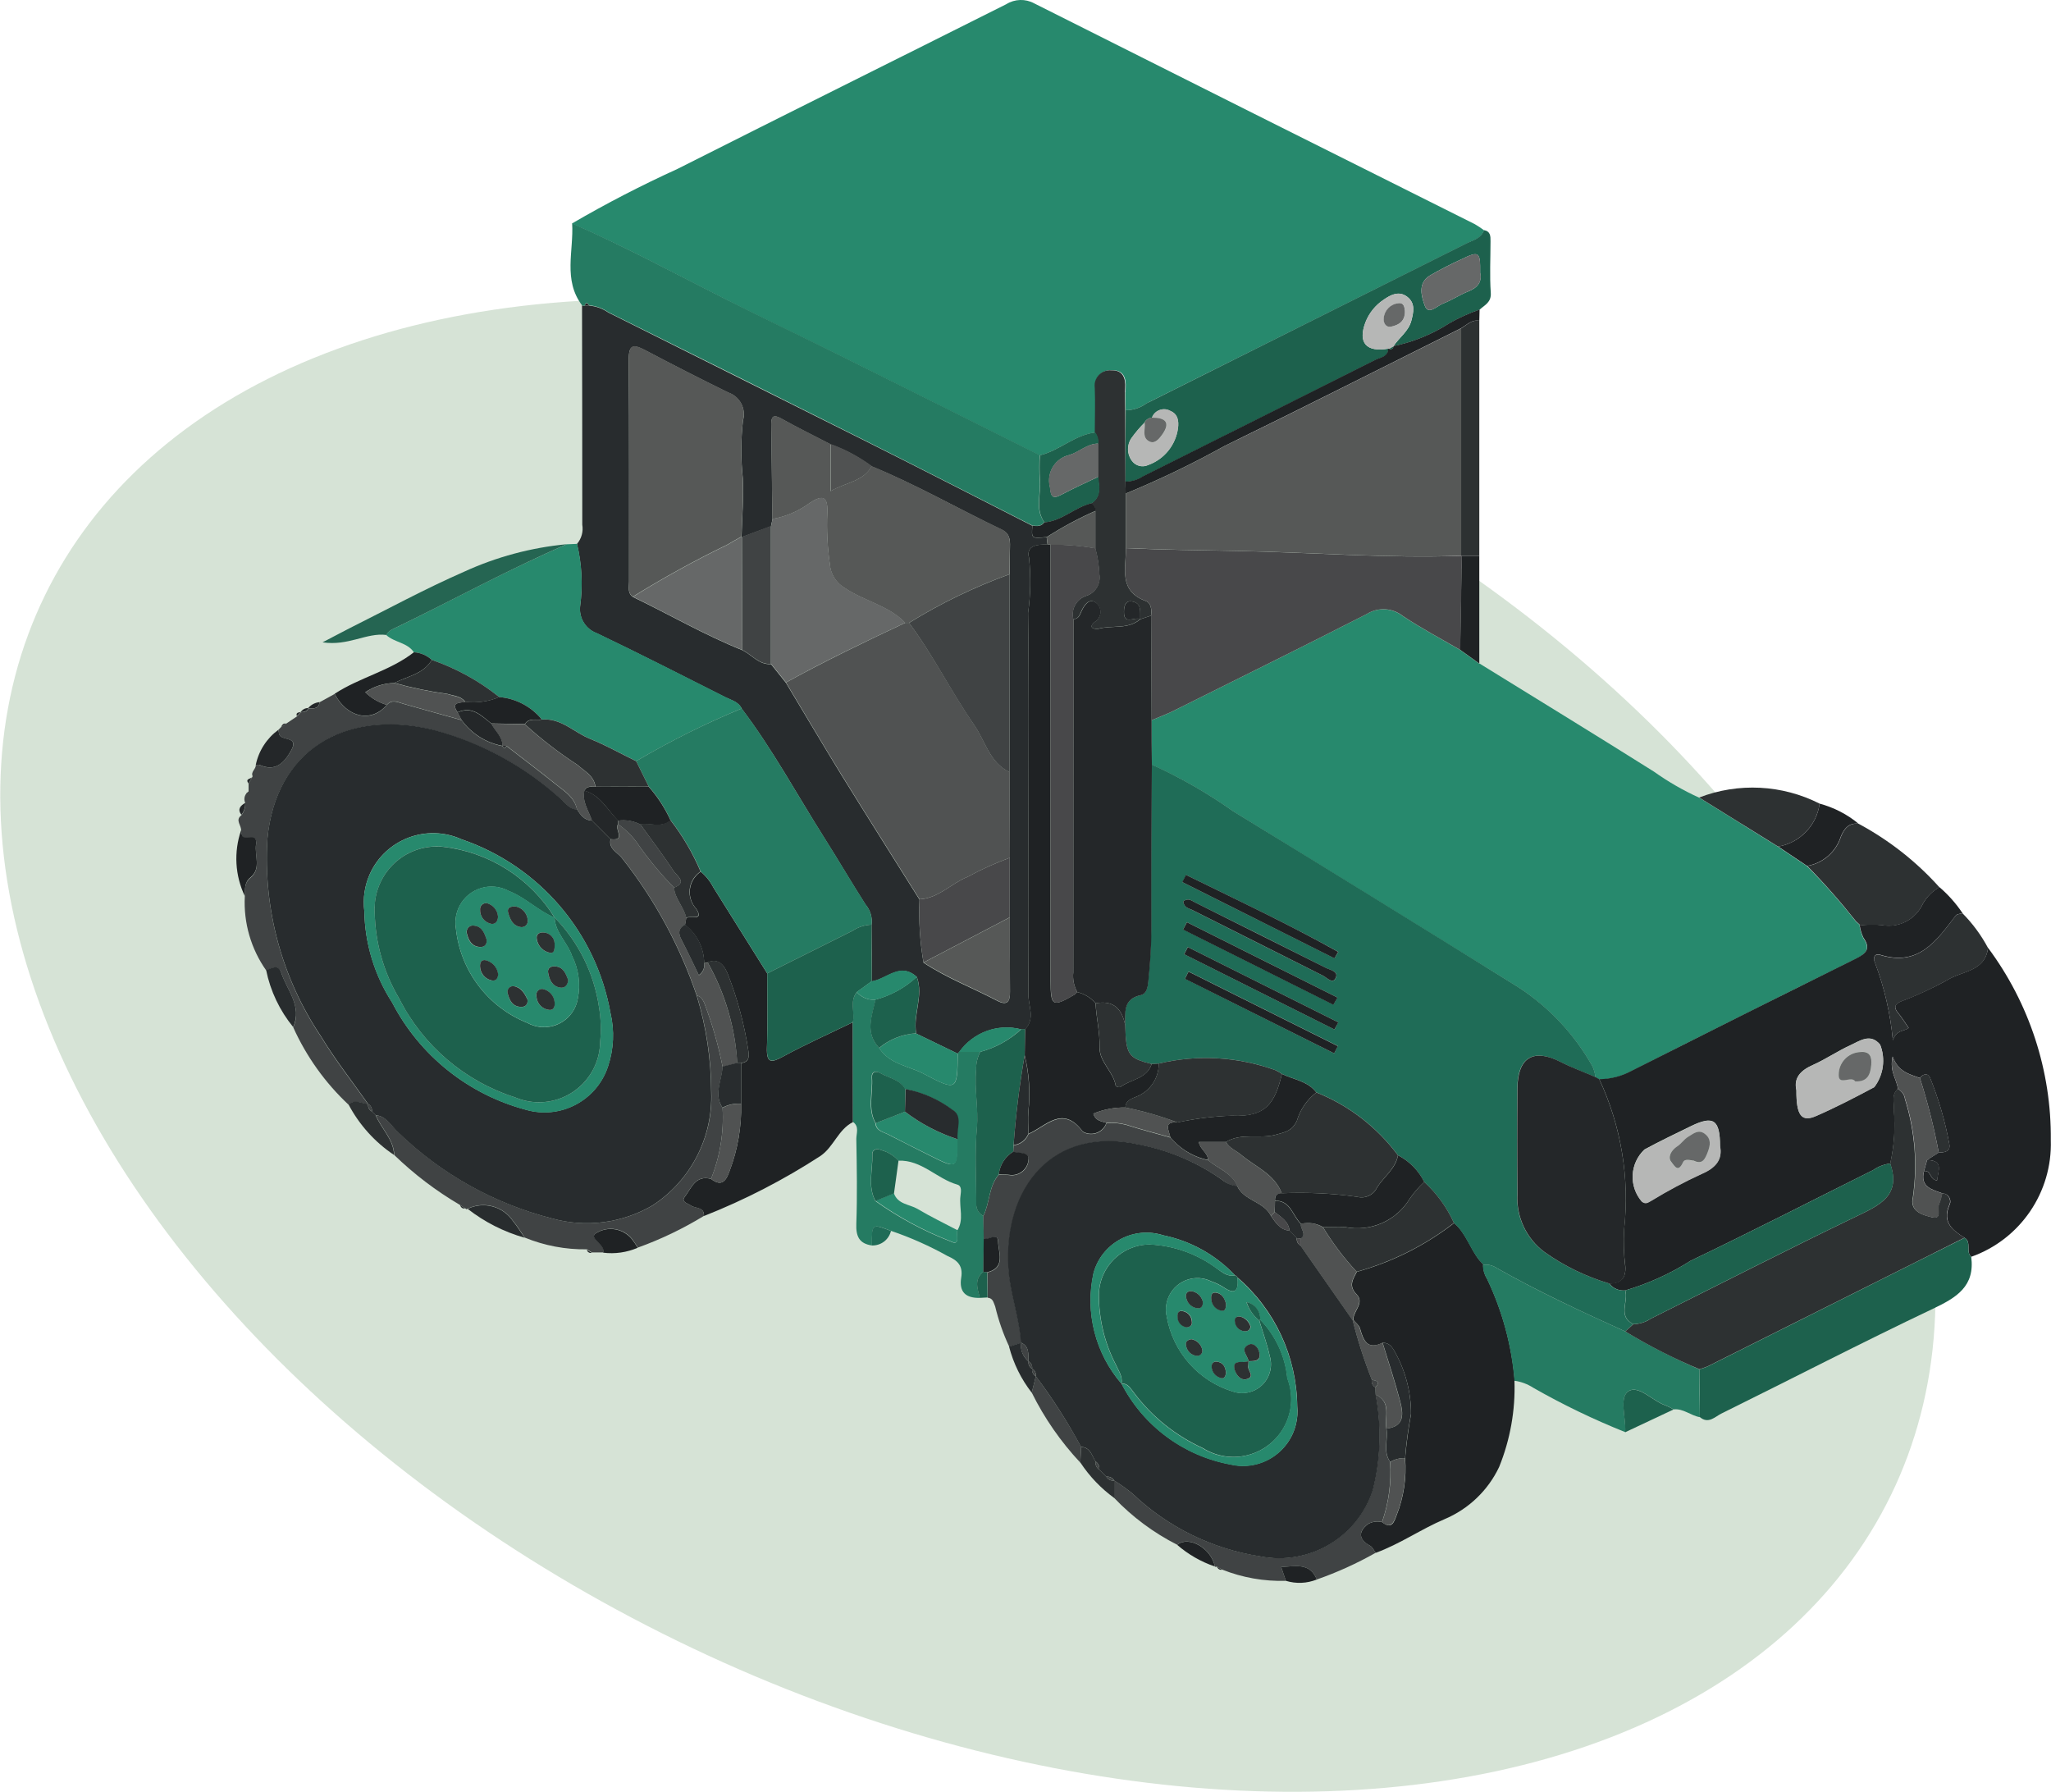 <?xml version="1.0" encoding="utf-8"?>
<!-- Generator: Adobe Illustrator 28.2.0, SVG Export Plug-In . SVG Version: 6.00 Build 0)  -->
<svg version="1.1" id="Layer_1" xmlns="http://www.w3.org/2000/svg" xmlns:xlink="http://www.w3.org/1999/xlink" x="0px" y="0px"
	 viewBox="0 0 245.04 214.04" style="enable-background:new 0 0 245.04 214.04;" xml:space="preserve">
<style type="text/css">
	.st0{opacity:0.21;fill:#3B773B;enable-background:new    ;}
	.st1{clip-path:url(#SVGID_00000024692915418002541370000013873613085572424862_);}
	.st2{fill:#27896D;}
	.st3{fill:#1F2224;}
	.st4{fill:#282C2E;}
	.st5{fill:#257B62;}
	.st6{fill:#1D614D;}
	.st7{fill:#404344;}
	.st8{fill:#2D3132;}
	.st9{fill:#256552;}
	.st10{fill:#242729;}
	.st11{fill:#1F6C57;}
	.st12{fill:#48484A;}
	.st13{fill:#B6B7B6;}
	.st14{fill:#505252;}
	.st15{fill:#565857;}
	.st16{fill:#666868;}
</style>
<g id="Group_37651" transform="translate(0)">
	<g id="Group_2829" transform="translate(0 0)">
		<g id="Group_2000">
			
				<ellipse id="Ellipse_16" transform="matrix(0.438 -0.899 0.899 0.438 -47.279 174.135)" class="st0" cx="115.63" cy="124.88" rx="79.15" ry="122.67"/>
		</g>
		<g id="Group_37647" transform="translate(15.727 0)">
			<g>
				<defs>
					<rect id="SVGID_1_" x="12.52" width="216.79" height="189.09"/>
				</defs>
				<clipPath id="SVGID_00000049205754970399406680000009386709074583860887_">
					<use xlink:href="#SVGID_1_"  style="overflow:visible;"/>
				</clipPath>
				<g id="Group_37649" style="clip-path:url(#SVGID_00000049205754970399406680000009386709074583860887_);">
					<path id="Path_30930" class="st2" d="M52.64,26.68c4.08-2.38,8.27-4.54,12.57-6.5c13.08-6.6,26.2-13.11,39.29-19.68
						c1.01-0.63,2.28-0.67,3.33-0.1c17.54,8.82,35.09,17.61,52.65,26.38c0.38,0.22,0.75,0.47,1.1,0.73
						c-0.33,0.98-1.28,1.17-2.05,1.56c-12.77,6.38-25.53,12.75-38.29,19.12c-0.72,0.53-1.59,0.81-2.48,0.81c0-0.89-0.06-1.78,0-2.66
						c0.08-1.22-0.29-2.15-1.62-2.11c-1.01-0.11-1.91,0.62-2.02,1.63c-0.02,0.16-0.01,0.33,0.01,0.49c0.06,1.77,0,3.55,0,5.32
						c-2.47,0.29-4.28,2.15-6.63,2.73c-8.08-4.04-16.15-8.07-24.23-12.09c-4.44-2.2-8.93-4.33-13.35-6.57
						c-6.06-3.07-12.04-6.3-18.28-9.02"/>
					<path id="Path_30931" class="st2" d="M161.03,79.26c6.96,4.3,13.92,8.56,20.85,12.92c1.7,1.21,3.51,2.25,5.4,3.11l9.43,5.86
						l3.46,2.32c2.06,2.09,4.01,4.29,5.82,6.6l0.5,0.45l-0.05,0.05c0.07,0.51,0.22,1,0.44,1.47c0.89,1.28,0.39,1.87-0.86,2.48
						c-8.98,4.44-17.95,8.93-26.89,13.45c-1.17,0.63-2.48,0.96-3.81,0.97l-0.43-0.25c-0.06-0.43-0.17-0.86-0.34-1.26
						c-2.14-3.82-5.17-7.07-8.83-9.46c-11.35-7.02-22.71-14.03-34.07-21.02c-3.07-2.17-6.34-4.05-9.77-5.6
						c0-1.77-0.01-3.54-0.03-5.31c0.88-0.37,1.78-0.7,2.64-1.13c7.69-3.83,15.42-7.64,23.08-11.56c1.34-0.83,3.05-0.73,4.29,0.24
						c2.2,1.47,4.57,2.72,6.87,4.06l2.29,1.64"/>
					<path id="Path_30932" class="st3" d="M175.34,128.91c1.33-0.01,2.64-0.34,3.81-0.97c8.94-4.51,17.91-9,26.89-13.45
						c1.25-0.62,1.75-1.21,0.86-2.48c-0.22-0.46-0.37-0.96-0.44-1.47c0.88-0.11,1.77-0.12,2.65-0.04c2.01,0.38,4.02-0.66,4.88-2.52
						c0.47-0.84,1.16-1.54,1.99-2.01c1.06,0.91,1.99,1.96,2.76,3.11c-0.28,0.09-0.67,0.1-0.81,0.29c-2.27,2.97-4.4,6.12-9,4.69
						c-0.73-0.22-0.91,0.37-0.64,0.95c1.12,2.97,1.84,6.09,2.13,9.25c0.45-1.28,1.25-1,1.89-1.47c-0.44-0.63-0.81-1.25-1.28-1.81
						c-0.54-0.65-0.37-1.04,0.33-1.35c1.91-0.72,3.77-1.57,5.56-2.56c1.73-1.1,4.52-0.99,4.87-3.85c4.94,6.64,7.58,14.71,7.5,22.98
						c0.2,6.21-3.64,11.85-9.5,13.93c-0.71-0.6,0.07-1.72-0.79-2.26c-1.43-0.9-2.69-1.83-1.83-3.88c0.26-0.47,0.08-1.06-0.39-1.32
						c-0.14-0.07-0.29-0.11-0.44-0.12c-1.25-0.45-2.68-0.75-2.2-2.65c0.85-0.16,0.67,1.07,1.56,1.1c0.09-1.1,0.85-2.39-1.21-2.43
						l1.4-0.89c0.73,0,1.47-0.13,1.26-1.07c-0.49-2.68-1.26-5.31-2.28-7.84c-0.27-0.62-0.82-0.51-1.23,0
						c-1.23-0.45-2.56-0.71-3.25-2.56c-0.41,1.78,0.52,2.74,0.63,3.88c-0.82,0.69-0.39,1.63-0.48,2.46
						c0.19,2.15,0.04,4.33-0.43,6.44c-0.74,0.09-1.44,0.36-2.04,0.78c-7.27,3.62-14.5,7.33-21.82,10.84
						c-2.42,1.54-5.05,2.73-7.8,3.54c-0.74,0.07-1.47-0.24-1.92-0.83c1.38,0,2.03-0.63,1.93-2.05c-0.19-1.46-0.23-2.93-0.15-4.4
						c0.68-6.15-0.35-12.37-2.97-17.97 M198.89,130.23c-0.02,3.02,0.61,3.84,2.37,3.07c2.36-1.03,4.66-2.23,6.94-3.44
						c1.1-1.45,1.37-3.38,0.7-5.07c-1.15-1.42-2.43-0.45-3.55,0.06c-1.53,0.7-2.93,1.67-4.48,2.36
						C199.39,127.86,198.55,128.75,198.89,130.23 M189.77,136.89c0-3.18-0.81-3.66-3.48-2.37c-1.86,0.91-3.73,1.8-5.55,2.79
						c-1.75,1.65-1.89,4.38-0.32,6.2c0.45,0.34,0.68,0.17,1.12-0.08c1.95-1.19,3.96-2.27,6.04-3.22
						C189.27,139.48,190.08,138.48,189.77,136.89"/>
					<path id="Path_30933" class="st4" d="M53.22,64.96c0.53-0.63,0.76-1.46,0.62-2.28c0-8.74-0.01-17.47-0.03-26.21l0.16,0.06
						l0.16-0.02h0.56c0.82,0.08,1.6,0.36,2.27,0.83c10.28,5.13,20.56,10.27,30.84,15.41c6.62,3.32,13.21,6.7,19.81,10.06
						c-0.12,1.53-0.12,1.53,1.71,1.36c0.03,0.29,0.07,0.58,0.1,0.86c-1.13,0.04-2.61,0.04-2.2,1.65c0.22,2.18,0.18,4.39-0.12,6.56
						c0.12,8.66,0.05,17.32,0.05,25.98c0,6.51,0.03,13.03-0.02,19.54c0,1.4,0.87,2.93-0.39,4.21h-0.45
						c-2.79-0.73-5.74,0.35-7.41,2.71c-0.08,0.04-0.14,0.11-0.18,0.19l-4.96-2.4c-0.41-2.25,0.9-4.49,0.08-6.75
						c-1.99-1.83-3.6,0.26-5.39,0.52c0-2.25-0.01-4.5-0.03-6.75c0.12-0.88-0.15-1.78-0.73-2.45c-1.67-2.61-3.23-5.29-4.89-7.91
						c-3.27-5.17-6.18-10.57-9.89-15.47c-0.39-0.84-1.25-1.01-1.96-1.37c-5.1-2.56-10.19-5.18-15.35-7.64
						c-1.33-0.48-2.16-1.81-2-3.22c0.33-2.48,0.21-5-0.37-7.44 M94.62,115.01c2.78,1.83,5.86,3.01,8.79,4.54
						c1.24,0.65,1.55,0.05,1.53-1.1c-0.03-2.93-0.02-5.88-0.03-8.83c0-2.37,0-4.74,0-7.11l-0.02-10.24V68.64
						c0-1.1,0.03-2.22,0.05-3.33c0.03-0.85-0.05-1.59-0.97-2.03c-5.2-2.48-10.2-5.37-15.55-7.56c-1.5-1.11-3.16-2-4.91-2.63
						c-1.97-1.02-3.97-2-5.91-3.09c-0.93-0.52-1.19-0.23-1.18,0.69c0.05,3.78,0.09,7.56,0.14,11.34l-0.18,0.84l-3.46,1.29h-0.05
						c0.06-2.36,0.27-4.72,0.15-7.06c-0.24-2.28-0.24-4.58,0.02-6.86c0.4-1.4-0.38-2.87-1.76-3.34c-3.32-1.63-6.61-3.31-9.89-5.04
						c-1.43-0.75-2.01-0.75-2,1.15c0.07,8.83,0.03,17.65,0.04,26.48c0,0.63-0.22,1.36,0.47,1.83c4.36,2.1,8.55,4.54,13.06,6.35
						c1.15,0.55,1.97,1.76,3.43,1.67l1.78,2.23c2.2,3.66,4.37,7.33,6.6,10.96c3.09,4.99,6.23,9.96,9.36,14.94
						c-0.11,2.52,0.05,5.05,0.48,7.54"/>
					<path id="Path_30934" class="st5" d="M54.13,36.51l-0.16,0.02l-0.16-0.06c-2.29-3.03-0.98-6.5-1.18-9.79
						c6.23,2.73,12.22,5.95,18.28,9.02c4.43,2.24,8.91,4.36,13.35,6.57c8.09,4.02,16.16,8.05,24.23,12.09
						c-0.06,0.96-0.06,1.93,0,2.89c0.19,1.71-0.62,3.53,0.54,5.13c-0.37,0.52-0.89,0.47-1.42,0.39c-6.6-3.36-13.19-6.73-19.81-10.06
						c-10.26-5.16-20.54-10.29-30.84-15.41c-0.67-0.47-1.46-0.75-2.27-0.83c-0.19-0.21-0.37-0.48-0.56,0"/>
					<path id="Path_30935" class="st2" d="M53.22,64.96c0.58,2.44,0.7,4.96,0.37,7.44c-0.16,1.41,0.66,2.74,1.99,3.22
						c5.16,2.47,10.26,5.07,15.35,7.64c0.71,0.37,1.57,0.54,1.96,1.37c-4.34,1.8-8.56,3.91-12.61,6.29c-1.83-0.9-3.61-1.91-5.5-2.66
						c-1.88-0.75-3.46-2.52-5.77-2.31c-1.26-1.55-3.1-2.52-5.09-2.68c-2.41-1.93-5.14-3.43-8.06-4.44
						c-0.58-0.55-1.34-0.87-2.14-0.91c-0.78-1.18-2.32-1.16-3.3-2.06c0.29-0.59,0.89-0.76,1.41-1.01
						c6.72-3.27,13.28-6.87,20.15-9.83l1.22-0.05"/>
					<path id="Path_30936" class="st3" d="M165.21,164.95c0.12,3.52-0.51,7.03-1.83,10.29c-1.33,2.81-3.65,5.02-6.51,6.23
						c-2.81,1.19-5.35,2.98-8.24,4.03c-0.22-0.29-0.37-0.68-0.66-0.84c-1.37-0.73-1.47-1.67-0.26-2.6c0.52-0.3,1.13-0.38,1.71-0.22
						c1.1,0.89,1.41,0,1.69-0.77c0.87-2.18,1.23-4.53,1.04-6.87c0.15-1.77,0.39-3.54,0.71-5.29c0-2.59-0.66-5.13-1.92-7.39
						c-0.34-0.62-0.69-1.13-1.47-1.12c-1.85,0.92-2.31-0.3-2.71-1.72c-0.11-0.37-0.52-0.67-0.79-1c-0.07-1.06,1.41-2.02,0.37-3.08
						c-0.98-1-0.41-1.8,0.04-2.67c4.22-1.17,8.16-3.15,11.63-5.83c1.42,1.21,1.9,3.06,3.03,4.46l0.47,0.5l-0.04,0.04
						c0,0.59,0.16,1.17,0.47,1.66c1.83,3.83,2.95,7.96,3.3,12.19"/>
					<path id="Path_30937" class="st3" d="M86.18,134.04c-1.76,0.88-2.28,2.93-3.86,4.03c-4.4,2.86-9.07,5.27-13.94,7.19
						c0.05-1.1-1.01-0.86-1.55-1.24c-0.39-0.27-1.22-0.44-0.76-1.03c0.79-1.02,1.28-2.66,3.15-2.16c1.32,1.02,1.83,0.15,2.22-0.95
						c0.97-2.56,1.44-5.28,1.38-8.01v-4.88c0.97-0.09,0.97-0.8,0.86-1.47c-0.47-3.12-1.29-6.18-2.44-9.12
						c-0.37-0.9-0.99-2.03-2.43-1.43c-0.14,0.04-0.27,0.07-0.41,0.09c-0.02-1.8-0.86-3.48-2.29-4.58l0.15-0.82
						c0.48-0.3,2.17,0.42,1.2-1.1c-1.1-1.19-1.02-3.04,0.17-4.14c0.12-0.11,0.24-0.2,0.37-0.29c0.62,0.52,1.13,1.16,1.5,1.88
						c2.14,3.43,4.29,6.86,6.44,10.28c0,2.93,0.07,5.9-0.04,8.84c-0.07,1.97,0.56,1.83,1.99,1.05c2.7-1.47,5.5-2.71,8.27-4.06
						c0,3.97,0.01,7.95,0.02,11.91"/>
					<path id="Path_30938" class="st6" d="M118.76,49c0.89,0.01,1.76-0.28,2.48-0.81c12.76-6.37,25.52-12.75,38.28-19.14
						c0.77-0.38,1.72-0.58,2.05-1.56c0.77,0.14,0.79,0.71,0.78,1.33c0,2.05-0.11,4.1,0.03,6.14c0.09,1.17-0.73,1.47-1.33,2.03
						c-1.26,0.43-2.47,0.98-3.62,1.64c-2.04,1.3-4.31,2.23-6.68,2.73c0.68-1.04,1.8-1.76,2.14-3.04c0.27-1.02,0.5-2.09-0.47-2.85
						c-0.97-0.76-1.96-0.28-2.83,0.33c-0.99,0.66-1.75,1.6-2.18,2.71c-0.91,2.44,0.09,3.59,2.74,3.14c0,1.01-0.95,1.05-1.54,1.35
						c-9.25,4.66-18.51,9.3-27.78,13.92c-0.62,0.41-1.35,0.63-2.1,0.62L118.76,49 M121.03,50.47c-0.57,0.57-1.09,1.18-1.56,1.83
						c-0.58,0.81-0.58,1.9,0,2.71c0.44,0.65,1.28,0.88,1.99,0.54c1.91-0.69,3.28-2.38,3.55-4.4c0.11-0.85,0-1.7-0.92-2.06
						c-0.74-0.42-1.67-0.16-2.09,0.58c-0.04,0.07-0.08,0.15-0.11,0.23c-0.37,0.02-0.7,0.23-0.88,0.56 M161.11,32.58
						c0.03-2.54-0.12-2.64-2.29-1.58c-1.28,0.58-2.52,1.22-3.74,1.93c-1.47,0.91-0.96,2.56-0.58,3.59c0.43,1.18,1.47,0,2.2-0.27
						c1.03-0.4,1.97-1.03,2.99-1.44C160.81,34.37,161.36,33.67,161.11,32.58"/>
					<path id="Path_30939" class="st5" d="M165.21,164.94c-0.35-4.23-1.46-8.36-3.3-12.19c-0.31-0.5-0.48-1.08-0.47-1.66
						c0.58-0.08,1.17,0.06,1.66,0.39c4.97,2.82,10.15,5.22,15.35,7.57c2.84,1.72,5.81,3.23,8.87,4.53c0,1.9,0.01,3.81,0.04,5.71
						c-1.1-0.19-1.96-1.05-3.13-0.93c-0.31-0.18-0.63-0.34-0.96-0.48c-1.58-0.52-3.26-2.53-4.48-1.66
						c-1.08,0.77-0.23,3.18-0.34,4.86c-3.78-1.51-7.45-3.28-10.99-5.3c-0.68-0.44-1.45-0.73-2.25-0.84"/>
					<path id="Path_30940" class="st6" d="M187.36,169.28c0-1.9-0.01-3.81-0.04-5.71c0.36-0.1,0.7-0.22,1.04-0.37
						c10.21-5.11,20.42-10.22,30.63-15.34c0.86,0.55,0.09,1.66,0.79,2.26c0.47,3.52-1.73,4.87-4.53,6.2
						c-8.49,4.03-16.85,8.36-25.28,12.52C189.2,169.21,188.39,170.16,187.36,169.28"/>
					<path id="Path_30941" class="st5" d="M86.18,134.04c0-3.97-0.01-7.94-0.02-11.91c0.26-1.19-0.42-2.51,0.48-3.61
						c0.56,0.65,1.4,0.98,2.25,0.9c-0.44,1.97-1.3,3.96,0.43,5.77c1.23,1.95,3.5,2.13,5.31,3.08c3.99,2.1,4.03,2.05,4.07-2.42
						c0.03-0.08,0.09-0.15,0.17-0.19h2.51c-0.33,0.66-0.5,1.38-0.48,2.12c-0.23,2.33,0.3,4.63,0.09,6.98
						c-0.27,3-0.07,6.03-0.07,9.05c-0.03,0.6,0.3,1.17,0.84,1.44c0.02,0.89,0.04,1.78,0.05,2.67c-0.02,1.33-0.04,2.67-0.05,4
						c-1.14,0.91-0.69,2.03-0.41,3.12c-1.66,0.05-2.52-0.68-2.24-2.4c0.23-1.39-0.37-2.06-1.63-2.6c-2.15-1.2-4.41-2.21-6.74-3
						c-2.3-0.88-2.3-0.88-2.3,1.74c-1.52-0.22-1.92-1.1-1.86-2.59c0.12-3.37,0.06-6.76,0-10.14c0-0.67,0.38-1.47-0.4-2.03
						 M88.85,143.47c2.77,1.97,5.77,3.59,8.94,4.81c1.32,0.66,0.63-0.8,0.86-1.3c0.82-1.3,0.2-2.73,0.37-4.09
						c0.05-0.48,0.22-1.21-0.37-1.38c-2.46-0.7-4.27-2.98-7.05-2.86c-0.53-0.6-1.23-1.04-2-1.25c-0.53-0.25-1.15-0.15-1.12,0.53
						c0.07,1.83-0.58,3.75,0.37,5.54 M92.4,130.1c-0.64-1.15-1.92-1.3-2.93-1.89c-0.56-0.33-1.1-0.24-1.05,0.52
						c0.13,1.81-0.54,3.69,0.43,5.43c0.08,0.96,0.94,1.05,1.56,1.38c1.65,0.86,3.3,1.67,4.96,2.51c3.25,1.62,3.25,1.62,3.26-1.96
						c-0.16-1.19,0.67-2.76-0.62-3.51C96.36,131.34,94.44,130.49,92.4,130.1"/>
					<path id="Path_30942" class="st7" d="M13.57,95.91c-0.23-0.5-0.05-1.09,0.42-1.37l-0.02,0.04c0-0.33,0-0.66,0-0.99l0.49-0.85
						c-0.26-0.56,0.41-0.86,0.37-1.36c0.15,0,0.32-0.06,0.44,0c1.94,0.85,2.93-0.24,3.81-1.76c1-1.78-1.38-1.03-1.47-2
						c-0.02-0.14-0.04-0.29-0.08-0.43l0.32-0.33l0.62-0.42l1.28-0.86l0.48-0.51l-0.04,0.03c0.37-0.04,0.77-0.04,0.93-0.5l-0.06,0.04
						c0.58-0.03,1.28,0.14,1.39-0.75l1.8-0.99c1.51,2.87,4.4,3.48,6.23,1.33c0.62-0.73,1.31-0.34,2.01-0.14
						c2.3,0.66,4.62,1.29,6.93,1.94c1.17,1.62,2.92,2.73,4.89,3.1l0,0c0.17,0.37,0.33,0.27,0.48,0c1.94,1.5,3.91,2.98,5.82,4.52
						c1.06,0.85,2.3,1.57,2.61,3.08c-0.85,0-1.26-0.69-1.83-1.16c-4.44-4.05-9.81-6.94-15.64-8.43
						c-10.43-2.37-18.57,2.62-19.53,13.12c-0.51,8.33,1.73,16.6,6.38,23.54c1.7,2.82,3.76,5.42,5.66,8.12
						c-0.78-0.07-1.58-0.63-2.35,0.04c-2.79-2.61-5.03-5.75-6.6-9.23c1.1-2.51-0.73-4.4-1.43-6.51c-0.34-1.07-1.14-0.52-1.8-0.29
						c-1.82-2.58-2.72-5.69-2.56-8.84c0.04-0.8-0.1-1.6,0.67-2.22c1.33-1.1,0.49-2.62,0.67-3.95c0.21-1.51-1.3-0.38-1.65-1.03
						c-0.08-0.21-0.12-0.42-0.14-0.64c0.1-0.62-0.76-1.26,0.04-1.86c0.32-0.41,0.49-0.92,0.46-1.43"/>
					<path id="Path_30943" class="st7" d="M69.22,140.82c-1.87-0.5-2.36,1.14-3.15,2.16c-0.46,0.6,0.37,0.76,0.75,1.03
						c0.54,0.37,1.6,0.12,1.55,1.24c-2.49,1.52-5.13,2.79-7.88,3.78c-0.25-0.37-0.48-0.73-0.73-1.06c-1.02-1.23-2.79-1.54-4.17-0.73
						c-1.17,0.63,1.04,1.35,0.77,2.37h-1.37l-0.6-0.37c-2.54,0.04-5.07-0.44-7.42-1.4c-0.46-0.67-0.88-1.37-1.4-1.99
						c-1.19-1.77-3.49-2.39-5.41-1.47L40,144.46l-0.14-0.11l-0.63-0.41c-2.85-1.67-5.48-3.67-7.85-5.96
						c-0.06-1.91-1.55-3.15-2.2-4.76c1.34,0.14,1.89,1.34,2.75,2.11c5.12,4.94,11.44,8.46,18.34,10.23
						c4.04,1.12,8.35,0.55,11.97-1.56c4.55-2.97,7.22-8.1,7.02-13.53c-0.01-3.91-0.59-7.79-1.73-11.53
						c0.49,0.08,0.64,0.41,0.87,0.84c0.95,2.48,1.69,5.04,2.2,7.65c-0.05,1.64-1.1,3.28,0,4.91c0.17,2.9-0.3,5.8-1.38,8.49"/>
					<path id="Path_30944" class="st8" d="M215.98,105.99c-0.84,0.48-1.53,1.17-1.99,2.01c-0.86,1.86-2.87,2.9-4.88,2.52
						c-0.88-0.08-1.77-0.06-2.65,0.04l0.05-0.05l-0.5-0.46c-1.82-2.3-3.76-4.51-5.82-6.6c1.89-0.32,3.45-1.68,4.03-3.51
						c0.4-0.96,0.95-1.67,2.12-1.53C209.96,100.36,213.23,102.92,215.98,105.99"/>
					<path id="Path_30945" class="st7" d="M101.8,147.94c-0.02-0.89-0.03-1.78-0.05-2.67c0.8-1.58,0.62-3.53,1.85-4.94
						c0.43,0,0.87,0,1.3,0.05c1.09,0.15,2.1-0.6,2.25-1.69c0.01-0.05,0.01-0.09,0.01-0.14c0.12-0.91-1.13-0.75-1.83-0.93
						c0-0.27,0.03-0.53,0.05-0.8c0.79-0.08,1.48-0.6,1.77-1.34c2.11-0.89,4.08-3.53,6.5-0.27c0.92,0.54,2.11,0.23,2.66-0.69
						c0.06-0.11,0.12-0.23,0.16-0.35c0.81-0.07,1.62,0,2.4,0.22c1.73,0.56,3.5,1.01,5.25,1.51l0,0l0.46,0.49
						c1.1,1.13,2.52,1.9,4.06,2.22c1.18,1.01,2.84,1.49,3.49,3.1c-0.68-0.05-1.32-0.32-1.83-0.76c-2.96-2.08-6.33-3.51-9.89-4.19
						c-10.35-2.3-16.22,5.19-15.62,14.75c0.19,3.07,1.32,5.9,1.5,8.91l-1.43,0.47c-0.73-1.55-1.29-3.16-1.69-4.83
						c-0.21-0.49-0.25-0.97-0.89-1.04c-0.01-1-0.02-2.01-0.04-3.01c2.22-0.55,1.33-2.36,1.3-3.63c-0.03-1.28-1.17-0.1-1.71-0.43"/>
					<path id="Path_30946" class="st7" d="M149.42,181.83c-0.58-0.15-1.19-0.07-1.71,0.22c-1.21,0.93-1.1,1.85,0.26,2.6
						c0.29,0.16,0.44,0.55,0.66,0.84c-2.24,1.27-4.6,2.34-7.03,3.19c-0.84-2.06-2.56-1.57-4.26-1.49l0.56,1.65
						c-2.6,0.08-5.19-0.38-7.61-1.34l-0.66-0.37l-0.11,0.07l-0.1-0.08c-0.45-2.2-3.12-3.72-4.51-2.59
						c-2.81-1.43-5.36-3.32-7.54-5.61c0-0.69,0-1.38,0-2.08c0.75,0.47,1.47,0.98,2.16,1.54c4.19,4,9.5,6.62,15.22,7.51
						c5.87,1.19,11.69-2.22,13.52-7.93c0.94-3.73,1.05-7.61,0.33-11.38c1.93,0.87,1.08,2.64,1.3,4.06c0.22,1.32-0.44,2.74,0.45,3.99
						c0.16,2.43-0.16,4.88-0.96,7.18"/>
					<path id="Path_30947" class="st8" d="M221.79,113.24c-0.35,2.87-3.14,2.74-4.87,3.85c-1.79,0.99-3.65,1.85-5.56,2.56
						c-0.69,0.31-0.88,0.7-0.33,1.35c0.46,0.55,0.84,1.18,1.28,1.81c-0.64,0.45-1.44,0.18-1.89,1.47c-0.29-3.17-1.01-6.28-2.13-9.25
						c-0.28-0.57-0.08-1.17,0.63-0.95c4.59,1.43,6.73-1.72,9-4.7c0.15-0.19,0.53-0.2,0.81-0.29
						C219.95,110.32,220.98,111.72,221.79,113.24"/>
					<path id="Path_30948" class="st8" d="M161.01,38.32V66.4h-2.09h-0.09c0-9.05,0-18.11,0-27.17
						C159.52,38.83,160.09,38.16,161.01,38.32"/>
					<path id="Path_30949" class="st8" d="M196.71,101.13l-9.43-5.86c4.68-1.81,9.92-1.54,14.39,0.73
						C201.31,98.61,199.3,100.69,196.71,101.13"/>
					<path id="Path_30950" class="st9" d="M51.99,65.01c-6.87,2.97-13.42,6.57-20.15,9.83c-0.52,0.26-1.12,0.43-1.41,1.01
						c-2.38-0.3-4.52,1.35-7.62,0.88c1.43-0.73,2.3-1.22,3.18-1.66c4.56-2.28,9.04-4.72,13.7-6.76
						C43.57,66.53,47.73,65.41,51.99,65.01"/>
					<path id="Path_30951" class="st3" d="M161.01,38.32c-0.92-0.17-1.49,0.5-2.18,0.89c-9.42,4.7-18.81,9.46-28.27,14.07
						c-3.82,2.12-7.76,4.02-11.8,5.68c0-0.48-0.03-0.96-0.05-1.44c0.75,0.01,1.48-0.21,2.1-0.62c9.27-4.63,18.53-9.27,27.78-13.92
						c0.59-0.3,1.52-0.34,1.54-1.35l0.1,0.03c0.3,0.11,0.47,0,0.53-0.31h-0.02c2.37-0.5,4.64-1.42,6.68-2.73
						c1.15-0.66,2.37-1.21,3.62-1.64L161.01,38.32"/>
					<path id="Path_30952" class="st3" d="M30.48,84.21c-1.85,2.15-4.72,1.54-6.23-1.33c2.99-1.96,6.62-2.73,9.47-4.96
						c0.8,0.04,1.56,0.37,2.14,0.91c-1,1.71-2.93,1.94-4.48,2.76c-1.24,0.02-2.44,0.41-3.47,1.1c0.72,0.71,1.6,1.22,2.56,1.51"/>
					<path id="Path_30953" class="st3" d="M196.71,101.13c2.6-0.44,4.61-2.52,4.96-5.13c1.7,0.46,3.29,1.27,4.65,2.4
						c-1.17-0.14-1.72,0.58-2.12,1.53c-0.58,1.83-2.14,3.19-4.03,3.51l-3.46-2.32"/>
					<path id="Path_30954" class="st3" d="M158.92,66.4h2.09v12.86l-2.29-1.64c0.06-3.74,0.13-7.48,0.19-11.22"/>
					<path id="Path_30955" class="st7" d="M113.34,174.72c-2.33-2.49-4.29-5.31-5.8-8.36c0.17-0.66,0.33-1.31,0.49-1.97
						c2.01,2.68,3.82,5.5,5.41,8.45L113.34,174.72"/>
					<path id="Path_30956" class="st6" d="M178.44,171.09c0.11-1.68-0.73-4.1,0.34-4.86c1.23-0.87,2.91,1.14,4.48,1.66
						c0.33,0.13,0.65,0.29,0.96,0.48L178.44,171.09"/>
					<path id="Path_30957" class="st8" d="M29.15,133.21c0.66,1.62,2.15,2.87,2.2,4.76c-2.29-1.53-4.16-3.61-5.44-6.04
						c0.77-0.68,1.56-0.11,2.35-0.05l0,0c-0.06,0.36,0.12,0.72,0.44,0.89l0,0L29.15,133.21L29.15,133.21z"/>
					<path id="Path_30958" class="st3" d="M13.07,99.2c0.02,0.22,0.06,0.43,0.14,0.64c0.37,0.64,1.86-0.48,1.65,1.03
						c-0.19,1.33,0.66,2.86-0.67,3.95c-0.77,0.63-0.62,1.43-0.67,2.22C12.35,104.59,12.19,101.78,13.07,99.2"/>
					<path id="Path_30959" class="st10" d="M17.53,87.18c0.03,0.14,0.06,0.28,0.08,0.43c0.07,0.97,2.45,0.22,1.47,2
						c-0.86,1.52-1.86,2.62-3.81,1.76c-0.14-0.03-0.29-0.03-0.44,0c0.35-1.69,1.32-3.18,2.71-4.2"/>
					<path id="Path_30960" class="st4" d="M16.07,115.89c0.66-0.23,1.47-0.78,1.8,0.29c0.69,2.12,2.54,4,1.43,6.51
						C17.69,120.72,16.58,118.39,16.07,115.89"/>
					<path id="Path_30961" class="st4" d="M40.15,144.4c1.92-0.92,4.22-0.3,5.41,1.47c0.52,0.62,0.93,1.33,1.4,1.99
						c-2.47-0.7-4.78-1.87-6.81-3.45"/>
					<path id="Path_30962" class="st3" d="M56.34,149.63c0.27-1.02-1.94-1.74-0.77-2.37c1.38-0.81,3.14-0.5,4.17,0.73
						c0.27,0.34,0.5,0.7,0.73,1.06c-1.3,0.56-2.73,0.77-4.14,0.59"/>
					<path id="Path_30963" class="st8" d="M113.34,174.73l0.1-1.88c1.1,0.05,1.28,1.03,1.73,1.74c-0.06,0.39,0.12,0.77,0.45,0.98
						l0.84,0.85c0.2,0.32,0.57,0.49,0.94,0.45l0,0c0,0.69,0,1.38,0,2.08c-1.59-1.15-2.95-2.58-4.03-4.21"/>
					<path id="Path_30964" class="st4" d="M108.03,164.4l-0.49,1.97c-1.27-1.63-2.19-3.5-2.71-5.5l1.43-0.47l0,0
						c-0.1,0.85,0.24,1.68,0.89,2.23l0,0c-0.05,0.36,0.13,0.72,0.45,0.89l0,0c-0.06,0.36,0.12,0.72,0.44,0.89l0,0"/>
					<path id="Path_30965" class="st3" d="M124.91,184.54c1.4-1.13,4.06,0.4,4.51,2.59C127.77,186.57,126.23,185.69,124.91,184.54"
						/>
					<path id="Path_30966" class="st3" d="M137.9,188.84l-0.56-1.65c1.69-0.08,3.42-0.57,4.26,1.49
						C140.42,189.16,139.11,189.21,137.9,188.84"/>
					<path id="Path_30967" class="st11" d="M88.42,148.78c0-2.62,0-2.62,2.3-1.74C90.47,148.1,89.51,148.82,88.42,148.78"/>
					<path id="Path_30968" class="st6" d="M102.22,151.98c0.01,1,0.02,2.01,0.04,3.01l-0.92,0.05c-0.28-1.1-0.73-2.2,0.41-3.12
						L102.22,151.98"/>
					<path id="Path_30969" class="st10" d="M13.57,95.91c0.02,0.52-0.14,1.03-0.46,1.43C12.6,96.65,13,96.25,13.57,95.91"/>
					<path id="Path_30970" class="st10" d="M22.45,83.87c-0.11,0.9-0.81,0.73-1.39,0.75C21.4,84.2,21.9,83.93,22.45,83.87"/>
					<path id="Path_30971" class="st10" d="M14.45,92.74l-0.49,0.85C13.48,92.93,14.4,93.08,14.45,92.74"/>
					<path id="Path_30972" class="st10" d="M21.11,84.58c-0.15,0.45-0.55,0.46-0.92,0.5C20.38,84.76,20.74,84.57,21.11,84.58"/>
					<path id="Path_30973" class="st10" d="M13.97,94.58v-0.04c-0.05,0.07-0.12,0.22-0.16,0.21c-0.21-0.03-0.19-0.05,0.03-0.03
						c0.04,0,0.08-0.09,0.12-0.14"/>
					<path id="Path_30974" class="st4" d="M39.22,143.94l0.63,0.41C39.5,144.42,39.34,144.22,39.22,143.94"/>
					<path id="Path_30975" class="st10" d="M18.46,86.44l-0.61,0.42C17.97,86.6,18.12,86.38,18.46,86.44"/>
					<path id="Path_30976" class="st10" d="M20.22,85.04l-0.48,0.51C19.58,85.08,19.97,85.13,20.22,85.04"/>
					<path id="Path_30977" class="st3" d="M54.38,149.29l0.6,0.37c-0.26,0.07-0.53-0.09-0.59-0.35
						C54.39,149.3,54.39,149.29,54.38,149.29"/>
					<path id="Path_30978" class="st3" d="M129.63,187.14l0.66,0.37C129.97,187.58,129.78,187.39,129.63,187.14"/>
					<path id="Path_30979" class="st8" d="M118.73,57.54c0,0.48,0.03,0.96,0.05,1.43c0,2.17,0,4.34,0,6.51
						c0.04,2.38-0.92,5.1,2.37,6.31c0.66,0.24,0.73,1.04,0.64,1.75l-1.29,0.43c-0.05-0.85,0.24-1.94-1.02-2.13
						c-0.85-0.13-0.92,0.77-0.93,1.25c-0.03,1.64,1.31,0.54,1.95,0.87c-1.47,1.27-3.37,0.69-5.03,1.15
						c-0.25,0.07-1.47-0.05-0.27-0.92c0.61-0.47,0.72-1.34,0.25-1.94c-0.09-0.12-0.2-0.22-0.33-0.31c-0.77-0.48-1.33,0.37-1.64,1.03
						c-0.23,0.48-0.34,0.97-0.99,1c-0.3-1.21,0.41-2.45,1.6-2.81c1.09-0.37,1.73-1.49,1.51-2.62c-0.04-1.03-0.2-2.05-0.47-3.04
						v-4.48c0.03-0.37-0.15-0.72-0.47-0.9c1.21-0.82,0.92-2.01,0.78-3.16V53c0.05-0.47-0.08-0.95-0.37-1.33c0-1.77,0.07-3.55,0-5.32
						c-0.16-1,0.52-1.94,1.52-2.1c0.16-0.03,0.33-0.03,0.49-0.01c1.32-0.04,1.7,0.89,1.62,2.11c-0.06,0.88,0,1.77,0,2.66
						L118.73,57.54"/>
					<path id="Path_30980" class="st6" d="M115.13,51.66c0.29,0.38,0.42,0.86,0.37,1.33c-1.33,0-2.27,1-3.45,1.36
						c-1.68,0.38-2.74,2.05-2.36,3.73c0.01,0.04,0.02,0.08,0.03,0.12c0.11,1.14,0.3,1.47,1.4,0.88c1.43-0.76,2.91-1.42,4.37-2.12
						c0.14,1.15,0.43,2.34-0.78,3.16c-2.01,0.46-3.53,2.11-5.65,2.29c-1.15-1.6-0.37-3.43-0.54-5.13c-0.06-0.96-0.06-1.93,0-2.89
						C110.85,53.82,112.67,51.95,115.13,51.66"/>
					<path id="Path_30981" class="st11" d="M178.45,159.05c-5.2-2.35-10.38-4.76-15.35-7.57c-0.49-0.33-1.08-0.47-1.66-0.39
						l0.04-0.04l-0.47-0.5c-1.14-1.4-1.62-3.25-3.03-4.46c-0.84-1.86-2.06-3.53-3.56-4.91c-0.68-1.37-1.77-2.48-3.13-3.18
						c-2.49-3.36-5.87-5.96-9.75-7.51c-1.03-1.36-2.7-1.52-4.1-2.2c-0.23-0.16-0.48-0.3-0.73-0.43c-4.48-1.64-9.35-1.92-13.99-0.81
						l-0.85,0.05c-2.79-0.69-3.07-1.1-3.17-4.6c0-1.51-0.31-3.14,1.83-3.62c0.73-0.16,0.85-0.92,0.91-1.62
						c0.23-2.13,0.35-4.26,0.37-6.4c-0.03-6.51,0.03-13.03,0.05-19.54c3.43,1.56,6.7,3.43,9.78,5.61
						c11.38,6.97,22.74,13.98,34.07,21.02c3.67,2.39,6.7,5.64,8.84,9.46c0.17,0.4,0.29,0.83,0.34,1.26
						c-1.41-0.6-2.85-1.13-4.21-1.83c-3.2-1.64-5.1-0.53-5.13,3.13c-0.04,4.21-0.04,8.43,0,12.64c-0.17,2.72,1.05,5.34,3.24,6.96
						c2.35,1.66,4.96,2.93,7.72,3.75c0.45,0.59,1.18,0.91,1.92,0.83c0.44,1.32-0.96,3.08,0.97,4.03L178.45,159.05 M125.65,107.65
						c0.03,0.76,0.64,0.85,1.07,1.06c5.2,2.62,10.4,5.24,15.61,7.84c0.49,0.25,1.12,1.02,1.5,0.34c0.46-0.85-0.61-1-1.13-1.26
						c-5.22-2.64-10.44-5.25-15.68-7.84C126.65,107.59,126.28,107.24,125.65,107.65 M143.7,114.48l0.47-0.77
						c-5.94-3.3-12.09-6.2-18.19-9.19l-0.44,0.86l18.18,9.1 M143.71,122.98l0.45-0.86l-17.98-8.99l-0.44,0.85l17.95,8.99
						 M143.67,125.83l0.44-0.88l-17.84-8.9c-0.14,0.29-0.29,0.58-0.43,0.86L143.67,125.83 M143.57,120.01l0.49-0.85l-17.99-9
						l-0.44,0.87l17.95,8.98"/>
					<path id="Path_30982" class="st12" d="M121.8,73.54c0.1-0.71,0-1.51-0.64-1.75c-3.3-1.21-2.33-3.93-2.37-6.31
						c4.49,0.21,9,0.25,13.48,0.34c8.86,0.18,17.7,0.89,26.57,0.58h0.09c-0.06,3.74-0.12,7.49-0.19,11.24
						c-2.3-1.34-4.66-2.58-6.87-4.06c-1.24-0.98-2.95-1.07-4.29-0.24c-7.66,3.92-15.39,7.72-23.08,11.56
						c-0.86,0.43-1.76,0.75-2.64,1.13l-0.06-12.46"/>
					<path id="Path_30983" class="st10" d="M121.8,73.54L121.86,86c0,1.77,0.01,3.54,0.03,5.31c-0.03,6.51-0.08,13.03-0.05,19.54
						c0,2.15-0.15,4.27-0.37,6.4c-0.07,0.71-0.2,1.47-0.91,1.63c-2.16,0.47-1.83,2.11-1.85,3.62c-0.37-1.96-1.38-3.06-3.54-2.65
						c-0.57-0.67-1.34-1.14-2.2-1.34c-0.39-0.72-0.56-1.54-0.47-2.35c0-14.06,0.01-28.13,0.02-42.19c0.65-0.03,0.76-0.52,0.99-1
						c0.31-0.66,0.88-1.51,1.64-1.03c0.64,0.42,0.81,1.28,0.38,1.92c-0.08,0.13-0.19,0.24-0.31,0.33c-1.21,0.87,0,1,0.27,0.93
						c1.66-0.46,3.56,0.12,5.03-1.15l0,0l1.29-0.43"/>
					<path id="Path_30984" class="st10" d="M176.53,153.32c-2.76-0.82-5.37-2.08-7.72-3.75c-2.19-1.62-3.41-4.24-3.24-6.96
						c-0.04-4.21-0.04-8.43,0-12.64c0.04-3.66,1.93-4.76,5.13-3.13c1.36,0.7,2.81,1.22,4.21,1.83l0.43,0.25
						c2.62,5.61,3.65,11.82,2.97,17.98c-0.09,1.47-0.04,2.94,0.14,4.4c0.1,1.43-0.54,2.07-1.93,2.05"/>
					<path id="Path_30985" class="st3" d="M206,110.06l0.5,0.46L206,110.06"/>
					<path id="Path_30986" class="st8" d="M178.45,159.05l0.96-0.86c0.74-0.02,1.46-0.25,2.08-0.66
						c8.19-4.09,16.34-8.26,24.58-12.23c2.79-1.34,5.35-2.48,4.03-6.3c0.47-2.11,0.61-4.28,0.42-6.44c0.09-0.83-0.34-1.77,0.48-2.47
						c0.47,0.22,0.8,0.68,0.86,1.19c1.19,3.79,1.51,7.79,0.95,11.72c-0.43,1.7,1.19,2.16,2.31,2.41c1.23,0.27,0.54-1.04,0.82-1.6
						c0.16-0.41,0.28-0.83,0.37-1.27c0.54,0.01,0.96,0.46,0.95,1c0,0.15-0.04,0.3-0.11,0.43c-0.87,2.04,0.39,2.98,1.83,3.88
						c-10.21,5.11-20.42,10.23-30.63,15.34c-0.34,0.14-0.69,0.27-1.04,0.37C184.25,162.29,181.29,160.78,178.45,159.05"/>
					<path id="Path_30987" class="st6" d="M210.11,138.99c1.32,3.81-1.24,4.96-4.03,6.3c-8.25,3.97-16.4,8.14-24.58,12.23
						c-0.62,0.41-1.34,0.64-2.08,0.66c-1.93-0.96-0.53-2.72-0.97-4.03c2.75-0.81,5.38-2,7.8-3.54c7.33-3.51,14.55-7.21,21.82-10.84
						C208.68,139.35,209.38,139.08,210.11,138.99"/>
					<path id="Path_30988" class="st13" d="M198.9,130.26c-0.34-1.47,0.49-2.37,1.97-3.03c1.54-0.69,2.93-1.66,4.48-2.36
						c1.13-0.52,2.41-1.47,3.55-0.06c0.67,1.7,0.41,3.62-0.7,5.07c-2.28,1.22-4.57,2.41-6.94,3.44
						C199.51,134.1,198.88,133.28,198.9,130.26 M205.93,129.16c1.51,0.07,1.83-0.89,1.92-1.97c0.08-0.88-0.11-1.65-1.28-1.54
						c-1.47,0.05-2.63,1.27-2.61,2.74C203.93,129.72,205.49,128.44,205.93,129.16"/>
					<path id="Path_30989" class="st13" d="M189.78,136.92c0.32,1.6-0.49,2.6-2.2,3.33c-2.07,0.95-4.09,2.03-6.04,3.22
						c-0.44,0.25-0.67,0.42-1.12,0.08c-1.57-1.82-1.43-4.55,0.32-6.2c1.83-1,3.69-1.88,5.55-2.79
						C188.96,133.24,189.76,133.74,189.78,136.92 M186.59,138.65c1.08,0.56,1.37-0.18,1.7-1c0.32-0.82,0.47-1.55-0.33-2.17
						c-0.8-0.63-1.4-0.02-1.99,0.33c-0.49,0.29-0.83,0.84-1.32,1.15c-0.76,0.48-1.14,1.29-0.73,1.83c0.46,0.6,0.85,1.33,1.43,0.05
						c0.18-0.41,0.79-0.25,1.24-0.17"/>
					<path id="Path_30990" class="st14" d="M216.34,142.56c-0.08,0.43-0.2,0.86-0.37,1.27c-0.28,0.55,0.41,1.87-0.82,1.6
						c-1.12-0.25-2.74-0.71-2.31-2.41c0.56-3.93,0.24-7.94-0.95-11.72c-0.07-0.52-0.39-0.97-0.86-1.19c-0.1-1.13-1.04-2.1-0.63-3.88
						c0.68,1.83,2.03,2.11,3.25,2.56c0.94,2.92,1.69,5.89,2.25,8.9l-1.4,0.89l-0.37,1.34C213.66,141.81,215.09,142.11,216.34,142.56
						"/>
					<path id="Path_30991" class="st8" d="M215.9,137.67c-0.56-3.01-1.32-5.99-2.25-8.9c0.41-0.52,0.96-0.63,1.23,0
						c1.02,2.53,1.79,5.16,2.28,7.84c0.21,0.95-0.53,1.07-1.26,1.07"/>
					<path id="Path_30992" class="st4" d="M214.14,139.91l0.37-1.34c2.06,0.04,1.3,1.33,1.21,2.43c-0.9,0-0.71-1.25-1.56-1.1"/>
					<path id="Path_30993" class="st14" d="M94.14,107.43c-3.12-4.98-6.27-9.94-9.36-14.94c-2.24-3.63-4.4-7.3-6.6-10.96
						c4.65-2.56,9.44-4.87,14.25-7.13h0.45c2.91,3.87,5.05,8.24,7.79,12.2c1.33,1.92,1.83,4.51,4.23,5.63
						c0,3.42,0.01,6.83,0.03,10.23c-1.73,0.63-3.41,1.39-5.02,2.27c-1.97,0.78-3.48,2.56-5.75,2.69"/>
					<path id="Path_30994" class="st5" d="M75.94,116.28c-2.15-3.42-4.3-6.85-6.44-10.28c-0.37-0.72-0.88-1.36-1.5-1.88
						c-0.93-2.19-2.14-4.26-3.6-6.14c-0.67-1.46-1.55-2.82-2.62-4.03l-1.5-3.03c4.05-2.39,8.26-4.49,12.61-6.29
						c3.7,4.9,6.6,10.3,9.89,15.47c1.66,2.62,3.23,5.3,4.89,7.91c0.58,0.68,0.85,1.57,0.73,2.45c-0.81,0.03-1.59,0.28-2.27,0.73
						l-10.19,5.09"/>
					<path id="Path_30995" class="st15" d="M92.88,74.41h-0.46c-1.99-2.08-4.89-2.59-7.2-4.15c-1.05-0.6-1.74-1.69-1.81-2.9
						c-0.29-2.03-0.39-4.09-0.3-6.14c0.11-2.2-0.82-1.98-2.14-1.1c-1.31,0.96-2.82,1.6-4.42,1.88c-0.05-3.78-0.09-7.56-0.14-11.34
						c0-0.92,0.25-1.21,1.18-0.69c1.94,1.08,3.94,2.06,5.91,3.08v5.62c1.89-1.07,3.92-1.16,4.91-2.99
						c5.35,2.2,10.34,5.09,15.55,7.56c0.92,0.44,0.99,1.18,0.97,2.03c-0.03,1.1-0.04,2.22-0.06,3.33
						c-4.19,1.51-8.22,3.46-12.01,5.81"/>
					<path id="Path_30996" class="st15" d="M59.9,71.29c-0.69-0.48-0.46-1.2-0.47-1.83c0-8.83,0.03-17.65-0.04-26.48
						c0-1.91,0.56-1.91,2-1.15c3.26,1.73,6.56,3.41,9.89,5.04c1.38,0.46,2.16,1.93,1.76,3.33c-0.26,2.27-0.27,4.57-0.04,6.84
						c0.13,2.34-0.08,4.71-0.15,7.06c-0.56,0.32-1.14,0.63-1.7,0.97c-3.86,1.87-7.62,3.94-11.26,6.2"/>
					<path id="Path_30997" class="st3" d="M112.96,118.51c0.86,0.2,1.63,0.67,2.2,1.34c0.09,1.76,0.53,3.47,0.48,5.25
						c-0.05,1.78,1.66,2.91,1.93,4.61c0.15,0.13,0.35,0.19,0.54,0.15c1.24-0.94,3.16-0.96,3.76-2.76l0.85-0.05
						c0.01,1.74-1.04,3.31-2.66,3.95c-0.59,0.25-1.3,0.45-1.33,1.3c-1.31-0.02-2.62,0.23-3.83,0.73c0.26,0.88,0.97,0.91,1.56,1.1
						c-0.35,1.01-1.46,1.55-2.47,1.2c-0.12-0.04-0.24-0.1-0.35-0.16c-2.42-3.26-4.4-0.63-6.5,0.27c0-0.88,0.07-1.78,0-2.65
						c0.25-2.25,0.1-4.53-0.44-6.73c0.01-1.04,0.03-2.08,0.04-3.11c1.26-1.3,0.37-2.81,0.39-4.21c0.05-6.51,0.02-13.03,0.02-19.54
						c0-8.66,0.07-17.32-0.05-25.98c0.31-2.17,0.35-4.38,0.12-6.56c-0.4-1.6,1.08-1.6,2.2-1.64l0.37,0.04c0,17.38,0,34.77,0,52.15
						c0,3,0.23,3.13,2.85,1.61C112.76,118.72,112.86,118.62,112.96,118.51"/>
					<path id="Path_30998" class="st16" d="M76.56,61.98c1.6-0.27,3.11-0.92,4.42-1.88c1.32-0.88,2.25-1.1,2.14,1.1
						c-0.09,2.05,0.01,4.11,0.3,6.14c0.08,1.21,0.76,2.3,1.81,2.9c2.31,1.56,5.21,2.07,7.2,4.15c-4.81,2.26-9.6,4.55-14.25,7.13
						l-1.78-2.22c0-5.5,0-10.99,0-16.49l0.18-0.84"/>
					<path id="Path_30999" class="st7" d="M92.88,74.41c3.79-2.35,7.82-4.29,12.01-5.81v23.64c-2.39-1.12-2.9-3.71-4.23-5.63
						C97.91,82.65,95.78,78.28,92.88,74.41"/>
					<path id="Path_31000" class="st6" d="M75.94,116.28l10.19-5.09c0.67-0.45,1.46-0.7,2.27-0.73c0,2.25,0.01,4.5,0.03,6.75
						l-1.78,1.29c-0.9,1.1-0.21,2.42-0.48,3.61c-2.76,1.34-5.57,2.6-8.27,4.06c-1.43,0.77-2.06,0.92-1.99-1.05
						C76.01,122.19,75.94,119.22,75.94,116.28"/>
					<path id="Path_31001" class="st16" d="M59.9,71.29c3.64-2.26,7.4-4.33,11.26-6.2c0.56-0.34,1.13-0.65,1.7-0.97h0.05l0.04,13.52
						C68.46,75.84,64.26,73.4,59.9,71.29"/>
					<path id="Path_31002" class="st6" d="M106.73,122.96c-0.01,1.04-0.03,2.08-0.04,3.12c-0.62,3.54-1.06,7.11-1.32,10.7
						c0,0.27-0.03,0.53-0.05,0.8c-0.97,0.59-1.6,1.6-1.72,2.73c-1.23,1.41-1.05,3.36-1.85,4.94c-0.54-0.27-0.87-0.84-0.84-1.44
						c0-3.02-0.2-6.06,0.07-9.05c0.21-2.35-0.32-4.65-0.09-6.96c-0.02-0.75,0.16-1.49,0.5-2.15c1.83-0.49,3.52-1.42,4.91-2.71h0.45"
						/>
					<path id="Path_31003" class="st12" d="M94.14,107.43c2.28-0.13,3.78-1.91,5.75-2.69c1.61-0.88,3.29-1.64,5.02-2.27
						c0,2.37,0,4.74,0,7.11l-10.3,5.39C94.18,112.49,94.02,109.95,94.14,107.43"/>
					<path id="Path_31004" class="st15" d="M94.62,114.98l10.3-5.39c0,2.93,0,5.89,0.03,8.83c0,1.16-0.29,1.76-1.53,1.1
						c-2.93-1.54-6.02-2.73-8.79-4.54"/>
					<path id="Path_31005" class="st7" d="M72.96,77.64l-0.04-13.52l3.46-1.3c0,5.5,0,10.99,0,16.49c-1.47,0.09-2.28-1.12-3.43-1.67
						"/>
					<path id="Path_31006" class="st2" d="M98.69,125.85c-0.05,4.47-0.08,4.52-4.07,2.42c-1.81-0.95-4.08-1.12-5.31-3.08
						c1.24-1.04,2.78-1.65,4.4-1.74l4.96,2.4"/>
					<path id="Path_31007" class="st6" d="M93.72,123.44c-1.62,0.09-3.17,0.7-4.42,1.74c-1.72-1.81-0.87-3.81-0.43-5.77
						c1.84-0.49,3.53-1.42,4.93-2.72C94.63,118.96,93.32,121.19,93.72,123.44"/>
					<path id="Path_31008" class="st14" d="M88.43,55.68c-1,1.83-3.03,1.92-4.91,2.99v-5.63c1.76,0.63,3.41,1.52,4.91,2.63"/>
					<path id="Path_31009" class="st15" d="M109.8,65.07l-0.37-0.04c-0.03-0.29-0.07-0.58-0.1-0.86c1.86-1.19,3.81-2.24,5.84-3.13
						v4.48c-1.77-0.32-3.56-0.46-5.36-0.43"/>
					<path id="Path_31010" class="st2" d="M93.81,116.7c-1.4,1.3-3.09,2.23-4.93,2.72c-0.85,0.08-1.69-0.27-2.25-0.92l1.78-1.29
						c1.79-0.26,3.4-2.36,5.39-0.52"/>
					<path id="Path_31011" class="st2" d="M106.27,122.95c-1.39,1.29-3.07,2.22-4.91,2.71h-2.51
						C100.53,123.3,103.48,122.22,106.27,122.95"/>
					<path id="Path_31012" class="st3" d="M115.16,61.02c-2.02,0.89-3.97,1.94-5.83,3.13c-1.83,0.18-1.83,0.18-1.71-1.36
						c0.53,0.08,1.05,0.13,1.42-0.39c2.13-0.17,3.66-1.83,5.65-2.29C115.01,60.3,115.2,60.65,115.16,61.02"/>
					<path id="Path_31013" class="st3" d="M54.13,36.51c0.18-0.49,0.37-0.22,0.56,0H54.13"/>
					<path id="Path_31014" class="st8" d="M60.28,90.93l1.5,3.03l-6.36,0.02c-0.18-1.33-1.31-1.86-2.18-2.63
						c-2.21-1.44-4.31-3.06-6.26-4.84c0.51-0.78,1.33-0.44,2.03-0.55c2.31-0.21,3.85,1.55,5.77,2.31
						C56.7,89.04,58.44,90.04,60.28,90.93"/>
					<path id="Path_31015" class="st8" d="M31.38,81.59c1.56-0.81,3.48-1.04,4.48-2.76c2.92,1.01,5.65,2.51,8.06,4.44
						c-1.28,0.54-2.68,0.74-4.05,0.57c-0.53-0.71-1.39-0.71-2.14-0.95c-2.14-0.29-4.26-0.73-6.34-1.31"/>
					<path id="Path_31016" class="st3" d="M39.86,83.83c1.38,0.17,2.77-0.02,4.05-0.56c1.99,0.16,3.83,1.13,5.09,2.67
						c-0.69,0.11-1.51-0.23-2.03,0.55l-4-0.07c-1.18-0.93-2.27-2.14-4.03-1.33C38.1,83.84,39.18,83.99,39.86,83.83"/>
					<path id="Path_31017" class="st8" d="M154.42,141.18c1.51,1.38,2.72,3.05,3.56,4.91c-3.46,2.68-7.41,4.65-11.62,5.83
						c-1.52-1.64-2.87-3.42-4.03-5.33c0.89,0,1.77-0.05,2.66,0c3.04,0.61,6.13-0.75,7.72-3.41c0.5-0.72,1.08-1.39,1.72-1.99"/>
					<path id="Path_31018" class="st14" d="M142.32,146.59c1.16,1.91,2.51,3.69,4.03,5.33c-0.45,0.88-1.02,1.67-0.04,2.67
						c1.05,1.07-0.44,2.02-0.37,3.08l-0.07,0.05l-6.23-8.92l0.02-0.86c0.78-0.58-0.1-1.17,0.02-1.75c0.89-0.21,1.82-0.07,2.61,0.39"
						/>
					<path id="Path_31019" class="st14" d="M149.92,170.66c-0.22-1.42,0.64-3.19-1.3-4.06c0-0.29-0.02-0.58-0.03-0.87
						c0.67-0.68,0.12-0.8-0.43-0.91c-0.91-2.31-1.67-4.68-2.28-7.09l0.07-0.05c0.27,0.33,0.68,0.62,0.78,1
						c0.4,1.42,0.86,2.63,2.71,1.72c0.71,2.32,1.47,4.62,2.09,6.96C151.91,168.83,152.15,170.39,149.92,170.66"/>
					<path id="Path_31020" class="st4" d="M149.93,170.66c2.22-0.27,2.01-1.83,1.62-3.3c-0.61-2.34-1.38-4.65-2.09-6.96
						c0.79,0,1.14,0.49,1.47,1.1c1.26,2.26,1.93,4.81,1.92,7.4c-0.33,1.75-0.57,3.52-0.71,5.29c-0.62-0.03-1.24,0.13-1.77,0.45
						c-0.89-1.25-0.23-2.67-0.45-3.99"/>
					<path id="Path_31021" class="st14" d="M150.37,174.65c0.53-0.33,1.14-0.49,1.76-0.46c0.19,2.34-0.16,4.69-1.04,6.87
						c-0.28,0.73-0.61,1.66-1.69,0.77C150.2,179.53,150.53,177.08,150.37,174.65"/>
					<path id="Path_31022" class="st5" d="M161.02,150.56l0.47,0.5L161.02,150.56"/>
					<path id="Path_31023" class="st14" d="M70.6,127.42c-0.51-2.61-1.25-5.17-2.2-7.65c-0.23-0.42-0.37-0.75-0.87-0.83
						c-2-5.92-5.01-11.46-8.88-16.37c-0.51-0.73-1.7-1.1-1.41-2.33c1.94,0.25,0.37-1.3,0.9-1.77c0.85,0.59,1.59,1.32,2.2,2.15
						c1.33,1.93,2.83,3.75,4.47,5.42c0.11,1.35,1.18,2.32,1.47,3.61c-0.05,0.27-0.1,0.55-0.15,0.82c-0.84,0.45-0.83,1.04-0.42,1.83
						c0.73,1.37,1.37,2.77,2.06,4.2c0.48-0.31,0.73-0.87,0.64-1.43c0.14-0.02,0.28-0.05,0.41-0.09c2.08,3.68,3.29,7.79,3.54,12.01
						l-1.76,0.46"/>
					<path id="Path_31024" class="st8" d="M66.26,109.64c-0.28-1.28-1.34-2.25-1.47-3.61c1.64-0.61,0.34-1.42,0-1.92
						c-1.27-1.93-2.67-3.77-4.03-5.65c1.19-0.22,2.51,0.46,3.61-0.49c1.46,1.88,2.67,3.94,3.6,6.14c-1.35,0.89-1.72,2.71-0.83,4.06
						c0.09,0.13,0.18,0.26,0.29,0.37c0.97,1.51-0.71,0.79-1.19,1.1"/>
					<path id="Path_31025" class="st14" d="M69.22,140.83c1.08-2.69,1.55-5.59,1.38-8.49c0.68-0.38,1.46-0.54,2.23-0.48
						c0.05,2.73-0.42,5.45-1.38,8.01C71.06,140.98,70.54,141.85,69.22,140.83"/>
					<path id="Path_31026" class="st8" d="M72.35,126.96c-0.24-4.22-1.45-8.33-3.54-12.01c1.44-0.61,2.06,0.52,2.43,1.43
						c1.15,2.94,1.97,6,2.44,9.12c0.11,0.67,0.11,1.38-0.86,1.47L72.35,126.96"/>
					<path id="Path_31027" class="st4" d="M72.35,126.96h0.47c0,1.63,0,3.26,0,4.89c-0.77-0.07-1.55,0.1-2.23,0.47
						c-1.1-1.63-0.06-3.27,0-4.91L72.35,126.96"/>
					<path id="Path_31028" class="st4" d="M68.4,115.05c0.09,0.56-0.17,1.12-0.64,1.43c-0.69-1.42-1.34-2.83-2.06-4.2
						c-0.41-0.77-0.42-1.37,0.42-1.83c1.43,1.09,2.27,2.78,2.29,4.58"/>
					<path id="Path_31029" class="st16" d="M161.12,32.57c0.25,1.1-0.3,1.78-1.43,2.24c-1.02,0.41-1.96,1.04-2.99,1.44
						c-0.73,0.28-1.76,1.44-2.2,0.27c-0.37-1.04-0.89-2.68,0.58-3.59c1.21-0.7,2.46-1.35,3.74-1.93
						C160.99,29.93,161.14,30.03,161.12,32.57"/>
					<path id="Path_31030" class="st13" d="M150.14,41.65c-2.65,0.45-3.66-0.69-2.74-3.14c0.43-1.11,1.19-2.06,2.18-2.71
						c0.88-0.61,1.83-1.1,2.83-0.33c1,0.77,0.73,1.83,0.47,2.85c-0.34,1.28-1.47,2-2.13,3.04h0.02l-0.53,0.3L150.14,41.65z
						 M152.13,37.13c-0.05-0.4-0.09-1.02-0.82-0.9c-0.92,0.11-1.64,0.86-1.71,1.79c-0.05,0.54,0.26,1.14,0.89,1
						C151.37,38.83,152.18,38.4,152.13,37.13"/>
					<path id="Path_31031" class="st13" d="M121.9,49.89c0.29-0.8,1.17-1.21,1.97-0.92c0.08,0.03,0.16,0.06,0.23,0.11
						c0.9,0.37,1.03,1.21,0.92,2.06c-0.27,2.01-1.64,3.71-3.55,4.4c-0.71,0.33-1.55,0.1-1.99-0.54c-0.58-0.81-0.58-1.89,0-2.7
						c0.47-0.65,0.99-1.27,1.56-1.83c0.12,0.81-0.41,1.87,0.65,2.31c0.59,0.25,1.08-0.34,1.41-0.81c1.1-1.53,0.39-2.06-1.19-2.07"/>
					<path id="Path_31032" class="st16" d="M121.9,49.89c1.58,0,2.29,0.55,1.19,2.07c-0.33,0.46-0.82,1.05-1.41,0.81
						c-1.06-0.44-0.53-1.5-0.65-2.31C121.19,50.13,121.53,49.91,121.9,49.89"/>
					<path id="Path_31033" class="st2" d="M98.68,136.09c0,3.58,0,3.58-3.26,1.96c-1.66-0.83-3.32-1.65-4.96-2.51
						c-0.62-0.33-1.48-0.42-1.56-1.38l3.49-1.36c1.9,1.45,4.03,2.56,6.3,3.3"/>
					<path id="Path_31034" class="st4" d="M98.68,136.09c-2.27-0.74-4.4-1.85-6.29-3.3c0.02-0.9,0.04-1.8,0.06-2.7
						c2.04,0.38,3.96,1.23,5.62,2.48c1.29,0.75,0.46,2.31,0.62,3.51"/>
					<path id="Path_31035" class="st6" d="M92.44,130.11c-0.02,0.9-0.04,1.8-0.06,2.7l-3.49,1.36c-0.96-1.74-0.3-3.62-0.43-5.43
						c-0.05-0.75,0.49-0.85,1.05-0.52C90.52,128.8,91.8,128.95,92.44,130.11"/>
					<path id="Path_31036" class="st2" d="M91.08,142.57c0.47,1.3,1.83,1.28,2.79,1.83c1.56,0.93,3.2,1.72,4.8,2.56
						c-0.23,0.49,0.45,1.95-0.86,1.3c-3.17-1.23-6.17-2.85-8.93-4.82l2.2-0.9"/>
					<path id="Path_31037" class="st6" d="M91.07,142.57l-2.2,0.9c-0.96-1.78-0.31-3.69-0.37-5.53c-0.03-0.68,0.59-0.78,1.12-0.53
						c0.77,0.21,1.47,0.65,2,1.25c-0.18,1.3-0.36,2.6-0.54,3.91"/>
					<path id="Path_31038" class="st3" d="M102.22,151.98l-0.47-0.06c0.02-1.33,0.03-2.67,0.05-4c0.55,0.32,1.69-0.84,1.72,0.43
						S104.44,151.43,102.22,151.98"/>
					<path id="Path_31039" class="st4" d="M57.22,100.24c-0.29,1.22,0.9,1.6,1.41,2.33c3.87,4.91,6.87,10.44,8.88,16.37
						c1.14,3.74,1.72,7.62,1.73,11.53c0.2,5.43-2.46,10.57-7.02,13.53c-3.61,2.11-7.93,2.68-11.97,1.56
						c-6.91-1.76-13.23-5.29-18.36-10.24c-0.86-0.77-1.4-1.97-2.75-2.11l0,0l-0.44-0.44l0,0c0.06-0.36-0.12-0.72-0.44-0.89l0,0
						c-1.9-2.7-3.96-5.31-5.66-8.12c-4.65-6.93-6.89-15.2-6.38-23.54c0.96-10.51,9.09-15.48,19.53-13.12
						c5.82,1.48,11.2,4.38,15.64,8.43c0.55,0.48,0.97,1.16,1.83,1.16c0.42,0.68,0.88,1.32,1.8,1.33H55l0.47,0.47l-0.02-0.02
						l0.47,0.47l-0.02-0.02l0.47,0.47l-0.02-0.02l0.46,0.46l-0.02-0.02l0.46,0.46L57.22,100.24z M27.8,108.84
						c0.07,3.88,1.22,7.66,3.32,10.91c3.29,6.34,9.1,10.99,16.01,12.82c4.13,1.18,8.46-1.12,9.79-5.21
						c0.68-2.04,0.78-4.24,0.29-6.33c-1.71-9.65-8.52-17.6-17.79-20.77c-4.17-1.88-9.07-0.03-10.96,4.14
						C27.84,105.79,27.61,107.32,27.8,108.84"/>
					<path id="Path_31040" class="st14" d="M55.01,98.02c-0.91-0.02-1.37-0.65-1.8-1.33c-0.3-1.51-1.55-2.22-2.6-3.07
						c-1.91-1.54-3.88-3.02-5.82-4.52H44.3l0,0c0-1.1-0.89-1.78-1.34-2.66l4,0.07c1.95,1.78,4.05,3.4,6.26,4.84
						c0.87,0.77,2,1.3,2.18,2.63c-0.49,0-1.03-0.14-1.3,0.47C53.8,95.79,54.61,96.85,55.01,98.02"/>
					<path id="Path_31041" class="st14" d="M39.86,83.85c-0.68,0.15-1.75,0-0.92,1.26l0.48,0.9c-2.31-0.64-4.62-1.28-6.93-1.94
						c-0.7-0.2-1.38-0.6-2.01,0.14c-0.96-0.29-1.85-0.8-2.56-1.51c1.02-0.69,2.23-1.08,3.47-1.1c2.08,0.58,4.2,1.02,6.34,1.31
						c0.73,0.25,1.6,0.25,2.14,0.95"/>
					<path id="Path_31042" class="st10" d="M39.42,86.01l-0.48-0.9c1.76-0.8,2.84,0.4,4.03,1.33c0.46,0.88,1.35,1.55,1.34,2.66
						C42.35,88.74,40.6,87.63,39.42,86.01"/>
					<path id="Path_31043" class="st10" d="M44.31,89.1h0.48C44.63,89.38,44.48,89.49,44.31,89.1"/>
					<path id="Path_31044" class="st4" d="M145.89,157.73c0.6,2.41,1.37,4.78,2.28,7.09c-0.07,0.36,0.1,0.73,0.43,0.91
						c0,0.29,0.02,0.58,0.03,0.87c0.72,3.77,0.61,7.66-0.33,11.38c-1.83,5.7-7.66,9.12-13.53,7.93c-5.72-0.89-11.03-3.51-15.22-7.51
						c-0.69-0.56-1.41-1.07-2.16-1.54l0,0c-0.19-0.33-0.57-0.51-0.94-0.45l-0.84-0.85c0.05-0.39-0.12-0.77-0.45-0.98
						c-0.45-0.71-0.61-1.69-1.73-1.74c-1.59-2.95-3.39-5.78-5.41-8.45l0,0c0.06-0.36-0.12-0.72-0.44-0.89l0,0
						c0.06-0.36-0.12-0.72-0.45-0.89l0,0c0-0.86,0.14-1.78-0.89-2.23l0,0c-0.19-3.02-1.31-5.84-1.5-8.91
						c-0.6-9.56,5.27-17.05,15.62-14.75c3.56,0.68,6.93,2.11,9.89,4.19c0.52,0.44,1.16,0.7,1.83,0.76c0.81,1.78,3.17,1.83,4.03,3.56
						c0.56,0.82,1.1,1.68,2.22,1.78l0,0l0.44,0.44l0,0l0.44,0.44l0,0c-0.06,0.36,0.11,0.72,0.44,0.9l6.23,8.92 M118.26,165.27
						L118.26,165.27c2.61,5.07,7.43,8.64,13.05,9.67c3.5,0.81,7-1.37,7.81-4.87c0.16-0.68,0.21-1.39,0.14-2.09
						c-0.06-5.92-2.66-11.53-7.15-15.39c-0.06-0.12-0.17-0.21-0.3-0.26c-2.3-2.43-5.28-4.09-8.55-4.76
						c-3.44-1.11-7.14,0.78-8.25,4.22c-0.04,0.12-0.07,0.24-0.1,0.36c-1.01,4.67,0.24,9.54,3.36,13.15"/>
					<path id="Path_31045" class="st3" d="M137.44,128.3c1.4,0.68,3.07,0.84,4.1,2.2c-1.12,0.86-1.93,2.05-2.33,3.4
						c-0.59,1.21-1.34,1.32-2.47,1.64c-1.99,0.56-4.14-0.27-6,0.88h-3.24c0.16,0.91,1.1,1.29,1.1,2.15
						c-1.54-0.32-2.95-1.09-4.05-2.22l-0.46-0.5l0,0c-0.12-0.78-0.92-1.9,0.85-1.77c2.15-0.46,4.33-0.73,6.52-0.81
						c4.05,0.19,5.13-1.47,5.97-4.99"/>
					<path id="Path_31046" class="st14" d="M128.6,138.58c0-0.86-0.94-1.24-1.1-2.15h3.24c0.43,0.73,1.23,1.03,1.83,1.54
						c1.69,1.43,3.96,2.28,4.84,4.58c-0.6,0-0.86,0.32-0.82,0.9c0,0.44,0,0.89-0.03,1.33l-0.45,0.46c-0.85-1.74-3.21-1.78-4.03-3.56
						c-0.66-1.61-2.31-2.08-3.49-3.1"/>
					<path id="Path_31047" class="st14" d="M124.95,134.09c-1.78-0.13-0.97,0.99-0.85,1.77c-1.75-0.5-3.52-0.95-5.25-1.51
						c-0.78-0.21-1.59-0.29-2.39-0.22c-0.6-0.2-1.3-0.23-1.56-1.1c1.21-0.51,2.52-0.76,3.83-0.73
						C120.85,132.72,122.94,133.32,124.95,134.09"/>
					<path id="Path_31048" class="st4" d="M105.37,136.78c0.26-3.59,0.7-7.16,1.32-10.7c0.53,2.2,0.68,4.47,0.44,6.71
						c0.08,0.88,0,1.77,0,2.65c-0.3,0.74-0.98,1.26-1.77,1.34"/>
					<path id="Path_31049" class="st3" d="M103.6,140.31c0.12-1.13,0.75-2.13,1.72-2.73c0.73,0.18,1.97,0.02,1.83,0.93
						c-0.08,1.1-1.03,1.92-2.12,1.85c-0.05,0-0.1-0.01-0.15-0.02c-0.43-0.05-0.86-0.03-1.3-0.05"/>
					<path id="Path_31050" class="st14" d="M124.08,135.85l0.46,0.49L124.08,135.85"/>
					<path id="Path_31051" class="st15" d="M158.83,66.39c-8.87,0.31-17.71-0.4-26.57-0.58c-4.48-0.09-8.99-0.13-13.48-0.34
						c0-2.17,0-4.34,0-6.51c4.04-1.66,7.98-3.56,11.8-5.68c9.46-4.61,18.85-9.37,28.27-14.07V66.4"/>
					<path id="Path_31052" class="st6" d="M150.24,41.67l0.53-0.3C150.7,41.67,150.54,41.78,150.24,41.67"/>
					<path id="Path_31053" class="st7" d="M28.26,131.87c0.32,0.17,0.5,0.53,0.44,0.89C28.38,132.59,28.2,132.23,28.26,131.87"/>
					<path id="Path_31054" class="st7" d="M28.72,132.76l0.44,0.44L28.72,132.76"/>
					<path id="Path_31055" class="st7" d="M115.16,174.59c0.33,0.21,0.5,0.59,0.45,0.98C115.28,175.36,115.11,174.97,115.16,174.59"
						/>
					<path id="Path_31056" class="st7" d="M116.45,176.42c0.38-0.06,0.75,0.12,0.94,0.45C117.02,176.91,116.66,176.73,116.45,176.42
						"/>
					<path id="Path_31057" class="st7" d="M106.24,160.38c1.03,0.45,0.9,1.37,0.89,2.23C106.48,162.07,106.15,161.23,106.24,160.38"
						/>
					<path id="Path_31058" class="st7" d="M107.58,163.5c0.32,0.17,0.5,0.53,0.44,0.89C107.71,164.22,107.53,163.86,107.58,163.5"/>
					<path id="Path_31059" class="st7" d="M107.14,162.61c0.33,0.17,0.51,0.53,0.45,0.89C107.27,163.33,107.09,162.97,107.14,162.61
						"/>
					<path id="Path_31060" class="st12" d="M109.8,65.07c1.8-0.03,3.59,0.12,5.36,0.43c0.27,0.99,0.43,2.02,0.47,3.04
						c0.22,1.13-0.42,2.25-1.51,2.62c-1.2,0.36-1.91,1.59-1.6,2.81c-0.01,14.07-0.02,28.13-0.02,42.19
						c-0.08,0.81,0.08,1.63,0.47,2.35c-0.09,0.11-0.2,0.22-0.31,0.31c-2.63,1.52-2.85,1.4-2.85-1.61
						C109.79,99.83,109.79,82.45,109.8,65.07"/>
					<path id="Path_31061" class="st16" d="M115.47,56.96c-1.47,0.7-2.93,1.36-4.37,2.12c-1.1,0.58-1.29,0.26-1.4-0.88
						c-0.44-1.67,0.55-3.38,2.21-3.82c0.04-0.01,0.08-0.02,0.12-0.03c1.18-0.37,2.12-1.36,3.45-1.36v3.97"/>
					<path id="Path_31062" class="st10" d="M120.51,73.96c-0.65-0.33-1.98,0.77-1.95-0.87c0-0.48,0.08-1.38,0.93-1.25
						C120.74,72.02,120.46,73.11,120.51,73.96L120.51,73.96"/>
					<path id="Path_31063" class="st8" d="M137.41,142.54c-0.87-2.3-3.14-3.15-4.84-4.58c-0.61-0.51-1.41-0.8-1.83-1.54
						c1.85-1.15,4.01-0.32,6-0.88c1.13-0.32,1.89-0.43,2.47-1.64c0.4-1.35,1.22-2.54,2.33-3.4c3.88,1.55,7.26,4.16,9.75,7.51
						c-0.31,1.62-1.67,2.54-2.49,3.82c-0.41,0.9-1.41,1.38-2.37,1.14C143.45,142.55,140.43,142.41,137.41,142.54"/>
					<path id="Path_31064" class="st8" d="M124.95,134.09c-2.02-0.77-4.11-1.37-6.23-1.79c0.03-0.85,0.73-1.06,1.33-1.3
						c1.62-0.64,2.68-2.21,2.66-3.95c4.64-1.11,9.51-0.82,13.99,0.81c0.25,0.13,0.5,0.27,0.73,0.43c-0.84,3.51-1.92,5.19-5.97,4.99
						c-2.19,0.07-4.38,0.34-6.52,0.81"/>
					<path id="Path_31065" class="st3" d="M137.41,142.54c3.01-0.13,6.03,0.01,9.02,0.43c0.97,0.25,1.97-0.23,2.38-1.14
						c0.82-1.28,2.2-2.2,2.49-3.82c1.36,0.7,2.45,1.81,3.13,3.18c-0.64,0.6-1.22,1.26-1.72,1.98c-1.59,2.65-4.69,4.02-7.72,3.41
						c-0.88-0.04-1.77,0-2.66,0c-0.79-0.46-1.72-0.6-2.61-0.39c-1.02-0.94-1.22-2.81-3.11-2.76c-0.04-0.58,0.21-0.9,0.82-0.9"/>
					<path id="Path_31066" class="st8" d="M121.87,127.1c-0.59,1.81-2.52,1.83-3.76,2.76c-0.19,0.04-0.39-0.02-0.53-0.15
						c-0.27-1.7-1.97-2.85-1.93-4.61c0.04-1.76-0.39-3.49-0.48-5.25c2.15-0.41,3.17,0.69,3.54,2.65
						C118.8,125.99,119.07,126.41,121.87,127.1"/>
					<path id="Path_31067" class="st3" d="M125.65,107.65c0.62-0.41,0.99-0.06,1.36,0.13c5.23,2.61,10.46,5.22,15.68,7.84
						c0.52,0.26,1.59,0.42,1.13,1.26c-0.37,0.68-1.01-0.09-1.5-0.34c-5.21-2.61-10.41-5.22-15.61-7.84
						C126.29,108.5,125.68,108.41,125.65,107.65"/>
					<path id="Path_31068" class="st3" d="M143.7,114.48l-18.18-9.11l0.44-0.86c6.1,2.99,12.25,5.88,18.19,9.2L143.7,114.48"/>
					<path id="Path_31069" class="st3" d="M143.7,122.98l-17.95-8.99l0.44-0.85l17.98,8.99L143.7,122.98"/>
					<path id="Path_31070" class="st3" d="M143.67,125.83l-17.83-8.9l0.43-0.86l17.84,8.9L143.67,125.83"/>
					<path id="Path_31071" class="st3" d="M143.57,120.03l-17.95-8.98l0.46-0.88l17.99,9l-0.49,0.85"/>
					<path id="Path_31072" class="st16" d="M205.92,129.18c-0.44-0.73-2,0.56-1.97-0.77c-0.02-1.47,1.14-2.69,2.61-2.74
						c1.17-0.11,1.36,0.66,1.28,1.54C207.74,128.31,207.43,129.25,205.92,129.18"/>
					<path id="Path_31073" class="st16" d="M186.6,138.65c-0.45-0.08-1.06-0.23-1.24,0.17c-0.59,1.29-0.97,0.55-1.43-0.05
						c-0.41-0.52-0.03-1.34,0.73-1.83c0.49-0.31,0.82-0.86,1.32-1.15c0.59-0.35,1.21-0.94,1.99-0.33c0.78,0.61,0.64,1.36,0.33,2.17
						c-0.32,0.81-0.62,1.56-1.7,1"/>
					<path id="Path_31074" class="st3" d="M54.1,94.46c0.27-0.61,0.82-0.45,1.31-0.47l6.36-0.02c1.07,1.21,1.95,2.57,2.62,4.03
						c-1.1,0.95-2.41,0.27-3.61,0.49c-0.82-0.42-1.75-0.58-2.66-0.45C56.85,96.78,56.03,95,54.1,94.46"/>
					<path id="Path_31075" class="st4" d="M136.59,143.45c1.9-0.05,2.1,1.83,3.11,2.76c-0.12,0.58,0.75,1.18-0.02,1.75l-0.46-0.04
						l0,0l-0.44-0.44l0,0l-0.44-0.44l0,0c-0.1-1.13-1-1.63-1.76-2.24l0.02-1.33"/>
					<path id="Path_31076" class="st12" d="M139.23,147.91l0.46,0.04c0,0.29,0,0.57-0.02,0.86
						C139.34,148.64,139.16,148.27,139.23,147.91"/>
					<path id="Path_31077" class="st7" d="M148.59,165.73c-0.32-0.18-0.5-0.55-0.43-0.91C148.71,164.93,149.26,165.04,148.59,165.73
						"/>
					<path id="Path_31078" class="st7" d="M58.12,98.02c0.91-0.13,1.84,0.03,2.66,0.45c1.36,1.87,2.76,3.72,4.03,5.65
						c0.33,0.5,1.63,1.31,0,1.92c-1.64-1.67-3.14-3.49-4.47-5.42c-0.61-0.83-1.35-1.55-2.2-2.14v-0.45"/>
					<path id="Path_31079" class="st10" d="M58.12,98.02v0.45c-0.53,0.47,1.03,2.02-0.9,1.77l0,0l-0.46-0.46l0.02,0.02l-0.46-0.46
						l0.02,0.02l-0.47-0.47l0.02,0.02l-0.47-0.47l0.02,0.02L54.97,98h0.02c-0.39-1.17-1.2-2.23-0.9-3.57
						c1.92,0.54,2.74,2.31,4.03,3.57"/>
					<path id="Path_31080" class="st16" d="M152.12,37.13c0.05,1.27-0.76,1.7-1.64,1.89c-0.63,0.14-0.95-0.46-0.89-1
						c0.07-0.93,0.78-1.68,1.71-1.79C152.03,36.11,152.07,36.73,152.12,37.13"/>
					<path id="Path_31081" class="st2" d="M27.8,108.84c-0.57-4.54,2.65-8.68,7.19-9.24c1.51-0.19,3.05,0.04,4.44,0.67
						c9.27,3.17,16.08,11.13,17.79,20.77c0.49,2.1,0.39,4.29-0.29,6.34c-1.33,4.09-5.66,6.39-9.8,5.21
						c-6.9-1.83-12.71-6.49-16.01-12.82c-2.11-3.26-3.26-7.03-3.32-10.91 M50.54,109.62L50.54,109.62
						c-2.91-4.72-7.82-7.84-13.33-8.47c-4.09-0.41-7.73,2.58-8.14,6.67c-0.04,0.38-0.05,0.76-0.03,1.14
						c0.06,3.64,1.07,7.2,2.93,10.33c2.84,5.62,7.82,9.87,13.82,11.79c3.7,1.59,8-0.12,9.59-3.83c0.38-0.88,0.58-1.82,0.59-2.77
						c0.14-1.38,0.09-2.78-0.13-4.15c-0.59-4.04-2.44-7.8-5.3-10.72"/>
					<path id="Path_31082" class="st14" d="M56.33,99.35l0.46,0.46L56.33,99.35"/>
					<path id="Path_31083" class="st14" d="M55.89,98.9l0.47,0.47L55.89,98.9"/>
					<path id="Path_31084" class="st14" d="M55.44,98.45l0.47,0.47L55.44,98.45"/>
					<path id="Path_31085" class="st14" d="M54.99,98.01l0.47,0.47L54.99,98.01"/>
					<path id="Path_31086" class="st14" d="M56.77,99.79l0.46,0.46L56.77,99.79"/>
					<path id="Path_31087" class="st6" d="M131.82,152.35c0.13,0.05,0.23,0.14,0.3,0.26c0.15,1.47-0.18,2.18-1.71,1.13
						c-0.44-0.28-0.91-0.51-1.4-0.67c-1.86-0.93-4.11-0.17-5.04,1.68c-0.39,0.78-0.5,1.68-0.3,2.53c0.74,4.25,3.81,7.71,7.94,8.96
						c1.81,0.59,3.75-0.39,4.34-2.2c0.22-0.66,0.23-1.38,0.03-2.05c-0.32-1.44-0.83-2.84-1.25-4.25l0.11-0.1
						c1.84,1.9,2.99,4.37,3.24,7c1.38,3.56-0.39,7.55-3.94,8.93c-2.03,0.79-4.31,0.57-6.16-0.59c-3.24-1.48-6.07-3.74-8.21-6.6
						c-0.43-0.5-0.69-1.16-1.5-1.1l0,0c0.16-0.88-0.37-1.55-0.69-2.29c-1.33-2.57-2.02-5.43-2.01-8.32
						c0.04-3.33,2.75-6.01,6.08-6.01c2.88,0.13,5.66,1.13,7.98,2.85C130.32,152,130.91,152.54,131.82,152.35"/>
					<path id="Path_31088" class="st2" d="M134.72,157.75c0.42,1.41,0.93,2.81,1.25,4.25c0.54,1.82-0.5,3.74-2.32,4.28
						c-0.67,0.2-1.39,0.19-2.05-0.03c-4.13-1.25-7.2-4.71-7.94-8.96c-0.47-2.02,0.79-4.04,2.81-4.51c0.85-0.2,1.74-0.09,2.52,0.3
						c0.49,0.17,0.96,0.39,1.4,0.67c1.54,1.05,1.86,0.33,1.71-1.13c4.48,3.86,7.09,9.47,7.15,15.39c0.34,3.58-2.28,6.76-5.86,7.1
						c-0.7,0.07-1.4,0.02-2.09-0.14c-5.61-1.02-10.43-4.6-13.05-9.67c0.82-0.05,1.07,0.6,1.5,1.1c2.14,2.85,4.96,5.12,8.2,6.6
						c3.23,2.02,7.49,1.05,9.51-2.19c1.16-1.85,1.37-4.13,0.59-6.16c-0.25-2.63-1.39-5.1-3.24-7c0.07-1.01-0.63-1.91-1.62-2.09
						C133.48,156.42,134.01,157.18,134.72,157.75 M133.43,162.62c-0.14,0.04-0.29,0.07-0.43,0.08c-0.66,0.02-1.51-0.11-1.19,0.97
						c0.19,0.63,0.7,1.3,1.47,1.07c0.95-0.29,0.11-0.97,0.13-1.47C133.4,163.05,133.43,162.83,133.43,162.62c0.8,0,1.6,0,1.26-1.18
						c-0.16-0.55-0.73-1.01-1.15-0.83c-1.24,0.52-0.16,1.33-0.1,2.02 M127.96,155.45c-0.16-0.64-0.69-1.11-1.33-1.22
						c-0.56-0.05-0.79,0.4-0.62,0.87c0.16,0.66,0.73,1.14,1.41,1.18C127.84,156.28,128.02,155.91,127.96,155.45 M126.61,159.97
						c-0.45,0.07-0.73,0.31-0.64,0.73c0.08,0.68,0.63,1.21,1.32,1.26c0.34,0.01,0.62-0.25,0.63-0.58c0-0.05,0-0.1-0.01-0.15
						C127.78,160.58,127.26,160.07,126.61,159.97 M130.75,155.75c-0.18-0.68-0.51-1.28-1.26-1.36c-0.5-0.05-0.55,0.45-0.49,0.81
						c0.04,0.69,0.56,1.26,1.25,1.36C130.74,156.63,130.73,156.13,130.75,155.75 M130.75,164.01c-0.05-0.73-0.35-1.27-1.1-1.36
						c-0.41-0.05-0.66,0.25-0.61,0.69c0.07,0.59,0.48,1.08,1.04,1.25c0.47,0.17,0.61-0.19,0.68-0.58 M126.07,158.55
						c0.42-0.04,0.69-0.27,0.62-0.7c-0.03-0.68-0.57-1.22-1.24-1.26c-0.47-0.03-0.5,0.44-0.46,0.8c0.03,0.6,0.5,1.09,1.1,1.15
						 M133.7,158.47c-0.16-0.57-0.6-1.02-1.17-1.18c-0.42-0.11-0.78,0.11-0.7,0.55c0.03,0.61,0.49,1.11,1.1,1.18
						C133.32,159.05,133.65,158.94,133.7,158.47"/>
					<path id="Path_31089" class="st2" d="M131.81,152.35c-0.9,0.18-1.49-0.37-2.2-0.83c-2.32-1.73-5.1-2.72-7.98-2.85
						c-3.33,0-6.04,2.68-6.08,6.01c-0.01,2.9,0.68,5.75,2.01,8.32c0.32,0.73,0.85,1.41,0.69,2.29c-3.13-3.61-4.37-8.48-3.36-13.15
						c0.92-3.5,4.5-5.6,8-4.68c0.12,0.03,0.24,0.07,0.36,0.1c3.27,0.68,6.26,2.34,8.55,4.76"/>
					<path id="Path_31090" class="st12" d="M136.57,144.78c0.76,0.61,1.66,1.1,1.77,2.24c-1.14-0.1-1.66-0.96-2.22-1.78
						L136.57,144.78"/>
					<path id="Path_31091" class="st12" d="M138.78,147.47l0.44,0.44L138.78,147.47"/>
					<path id="Path_31092" class="st12" d="M138.32,147.02l0.44,0.44L138.32,147.02"/>
					<path id="Path_31093" class="st6" d="M50.54,109.61c2.86,2.92,4.71,6.68,5.3,10.72c0.23,1.37,0.27,2.77,0.13,4.15
						c-0.06,4.03-3.38,7.25-7.41,7.19c-0.95-0.01-1.89-0.22-2.77-0.59c-6-1.92-10.98-6.17-13.82-11.79
						c-1.86-3.13-2.87-6.69-2.93-10.33c-0.22-4.1,2.92-7.61,7.03-7.83c0.38-0.02,0.76-0.01,1.14,0.03
						c5.51,0.63,10.42,3.75,13.33,8.47c-1.97-0.81-3.48-2.41-5.5-3.2c-2.1-1.13-4.71-0.35-5.84,1.75c-0.45,0.84-0.61,1.8-0.46,2.74
						c0.53,5.05,3.82,9.39,8.53,11.27c1.98,1.1,4.48,0.39,5.58-1.59c0.22-0.4,0.37-0.83,0.45-1.28c0.35-1.74,0.11-3.55-0.69-5.13
						c-0.54-1.6-2.01-2.77-2.08-4.57"/>
					<path id="Path_31094" class="st8" d="M127.97,155.46c0.06,0.48-0.12,0.83-0.54,0.83c-0.68-0.03-1.26-0.51-1.42-1.18
						c-0.17-0.48,0.06-0.92,0.62-0.87C127.28,154.34,127.8,154.82,127.97,155.46"/>
					<path id="Path_31095" class="st8" d="M133.43,162.61c0,0.22-0.03,0.44-0.04,0.65c-0.02,0.51,0.82,1.18-0.13,1.47
						c-0.75,0.23-1.26-0.44-1.47-1.07c-0.32-1.1,0.54-0.95,1.19-0.97C133.14,162.67,133.28,162.64,133.43,162.61L133.43,162.61z"/>
					<path id="Path_31096" class="st8" d="M126.61,159.98c0.65,0.11,1.17,0.61,1.3,1.26c0.07,0.33-0.14,0.65-0.47,0.72
						c-0.05,0.01-0.1,0.01-0.15,0.01c-0.68-0.05-1.23-0.58-1.32-1.26C125.87,160.29,126.15,160.05,126.61,159.98"/>
					<path id="Path_31097" class="st8" d="M130.75,155.77c-0.03,0.37,0,0.87-0.51,0.81c-0.69-0.09-1.21-0.67-1.25-1.36
						c-0.05-0.37,0-0.86,0.49-0.81C130.25,154.49,130.59,155.08,130.75,155.77"/>
					<path id="Path_31098" class="st8" d="M133.44,162.61c-0.07-0.69-1.15-1.5,0.1-2.02c0.43-0.18,0.99,0.27,1.15,0.83
						c0.33,1.17-0.47,1.18-1.26,1.18l0,0"/>
					<path id="Path_31099" class="st8" d="M130.75,164.02c-0.07,0.39-0.21,0.75-0.68,0.58c-0.57-0.17-0.98-0.66-1.04-1.25
						c-0.05-0.44,0.2-0.73,0.61-0.69c0.77,0.09,1.06,0.64,1.1,1.36"/>
					<path id="Path_31100" class="st8" d="M126.06,158.56c-0.6-0.06-1.07-0.55-1.1-1.15c-0.04-0.37,0-0.82,0.46-0.8
						c0.68,0.04,1.21,0.58,1.24,1.26c0.07,0.43-0.19,0.65-0.62,0.7"/>
					<path id="Path_31101" class="st8" d="M133.67,158.47c-0.06,0.47-0.37,0.59-0.77,0.55c-0.6-0.07-1.07-0.57-1.1-1.18
						c-0.08-0.43,0.28-0.65,0.7-0.55C133.07,157.46,133.51,157.91,133.67,158.47"/>
					<path id="Path_31102" class="st6" d="M134.72,157.75c-0.71-0.57-1.23-1.33-1.51-2.2c0.99,0.18,1.69,1.08,1.62,2.09l-0.11,0.09"
						/>
					<path id="Path_31103" class="st2" d="M50.54,109.6c0.07,1.81,1.54,2.97,2.08,4.57c0.8,1.58,1.04,3.39,0.69,5.13
						c-0.39,2.23-2.52,3.72-4.76,3.33c-0.45-0.08-0.88-0.23-1.28-0.45c-4.71-1.88-8-6.22-8.53-11.27c-0.39-2.35,1.2-4.57,3.55-4.96
						c0.94-0.16,1.91,0.01,2.75,0.46C47.06,107.18,48.56,108.78,50.54,109.6L50.54,109.6 M42.41,112.26
						c-0.25-0.73-0.5-1.56-1.47-1.67c-0.41-0.1-0.81,0.15-0.91,0.56c-0.03,0.13-0.03,0.26,0.01,0.39c0.2,0.79,0.56,1.56,1.58,1.59
						C42.16,113.14,42.44,112.86,42.41,112.26 M52.15,117.06c-0.29-0.76-0.57-1.55-1.56-1.63c-0.51-0.04-0.92,0.21-0.84,0.75
						c0.14,0.82,0.47,1.61,1.4,1.78C51.74,118.08,52.09,117.69,52.15,117.06 M47.3,119.41c-0.33-0.73-0.73-1.47-1.63-1.6
						c-0.37-0.05-0.71,0.21-0.76,0.58c-0.01,0.1,0,0.2,0.02,0.29c0.19,0.81,0.56,1.57,1.58,1.61c0.53,0.02,0.82-0.27,0.8-0.87
						 M45.8,108.27c-0.55,0.02-0.99,0.16-0.81,0.78c0.23,0.8,0.59,1.59,1.53,1.7c0.4,0.04,0.76-0.25,0.81-0.65
						c0.01-0.07,0-0.14-0.01-0.21C47.25,109.06,46.62,108.39,45.8,108.27 M49.07,118.13c-0.4,0-0.73,0.33-0.74,0.73
						c0,0.07,0.01,0.14,0.03,0.2c0.05,0.83,0.7,1.5,1.53,1.58c0.56,0.06,0.69-0.45,0.63-0.91c-0.06-0.81-0.67-1.47-1.47-1.6
						 M50.53,112.72c-0.03-0.74-0.63-1.32-1.37-1.33c-0.53-0.03-0.88,0.27-0.77,0.8c0.13,0.82,0.77,1.48,1.59,1.63
						C50.54,113.91,50.54,113.28,50.53,112.72 M42.41,107.88c-0.4-0.03-0.76,0.27-0.79,0.67c0,0.03,0,0.07,0,0.1
						c-0.03,0.76,0.46,1.44,1.18,1.66c0.59,0.21,0.98-0.26,0.96-0.85C43.69,108.7,43.15,108.07,42.41,107.88 M43.77,116.39
						c-0.08-0.81-0.66-1.47-1.44-1.67c-0.6-0.14-0.73,0.34-0.71,0.8c0.04,0.75,0.56,1.38,1.29,1.58
						C43.4,117.24,43.74,117,43.77,116.39"/>
					<path id="Path_31104" class="st8" d="M42.42,112.26c0.03,0.6-0.25,0.88-0.78,0.86c-1.01-0.04-1.38-0.8-1.58-1.59
						c-0.12-0.4,0.11-0.82,0.5-0.94c0.13-0.04,0.27-0.04,0.4-0.01C41.92,110.7,42.17,111.54,42.42,112.26"/>
					<path id="Path_31105" class="st8" d="M52.16,117.06c-0.05,0.63-0.4,1.02-1,0.91c-0.93-0.17-1.26-0.96-1.4-1.78
						c-0.09-0.54,0.32-0.79,0.83-0.75C51.59,115.51,51.86,116.3,52.16,117.06"/>
					<path id="Path_31106" class="st8" d="M47.31,119.41c0.03,0.6-0.27,0.89-0.8,0.87c-1.01-0.04-1.38-0.8-1.58-1.61
						c-0.11-0.36,0.09-0.73,0.44-0.84c0.09-0.03,0.19-0.04,0.29-0.02c0.88,0.15,1.3,0.88,1.63,1.6"/>
					<path id="Path_31107" class="st8" d="M45.8,108.27c0.82,0.12,1.45,0.79,1.52,1.62c0.07,0.4-0.19,0.78-0.59,0.85
						c-0.07,0.01-0.14,0.02-0.21,0.01c-0.95-0.12-1.3-0.9-1.53-1.7C44.81,108.43,45.25,108.29,45.8,108.27"/>
					<path id="Path_31108" class="st8" d="M49.07,118.13c0.8,0.14,1.4,0.79,1.47,1.6c0.05,0.45-0.08,0.97-0.64,0.91
						c-0.83-0.08-1.48-0.75-1.53-1.58c-0.11-0.39,0.11-0.79,0.5-0.91C48.94,118.14,49.01,118.13,49.07,118.13"/>
					<path id="Path_31109" class="st8" d="M50.54,112.72c0,0.56,0.02,1.19-0.54,1.1c-0.82-0.15-1.46-0.8-1.59-1.63
						c-0.11-0.53,0.24-0.83,0.77-0.8C49.91,111.4,50.51,111.98,50.54,112.72"/>
					<path id="Path_31110" class="st8" d="M42.42,107.88c0.74,0.19,1.29,0.82,1.35,1.59c0.02,0.59-0.37,1.06-0.96,0.85
						c-0.73-0.22-1.21-0.9-1.18-1.66c-0.03-0.4,0.28-0.75,0.69-0.78C42.35,107.88,42.39,107.88,42.42,107.88"/>
					<path id="Path_31111" class="st8" d="M43.79,116.39c-0.03,0.61-0.37,0.86-0.87,0.7c-0.72-0.19-1.24-0.83-1.29-1.58
						c-0.04-0.46,0.11-0.94,0.71-0.8C43.13,114.92,43.71,115.59,43.79,116.39"/>
				</g>
			</g>
		</g>
	</g>
</g>
</svg>

